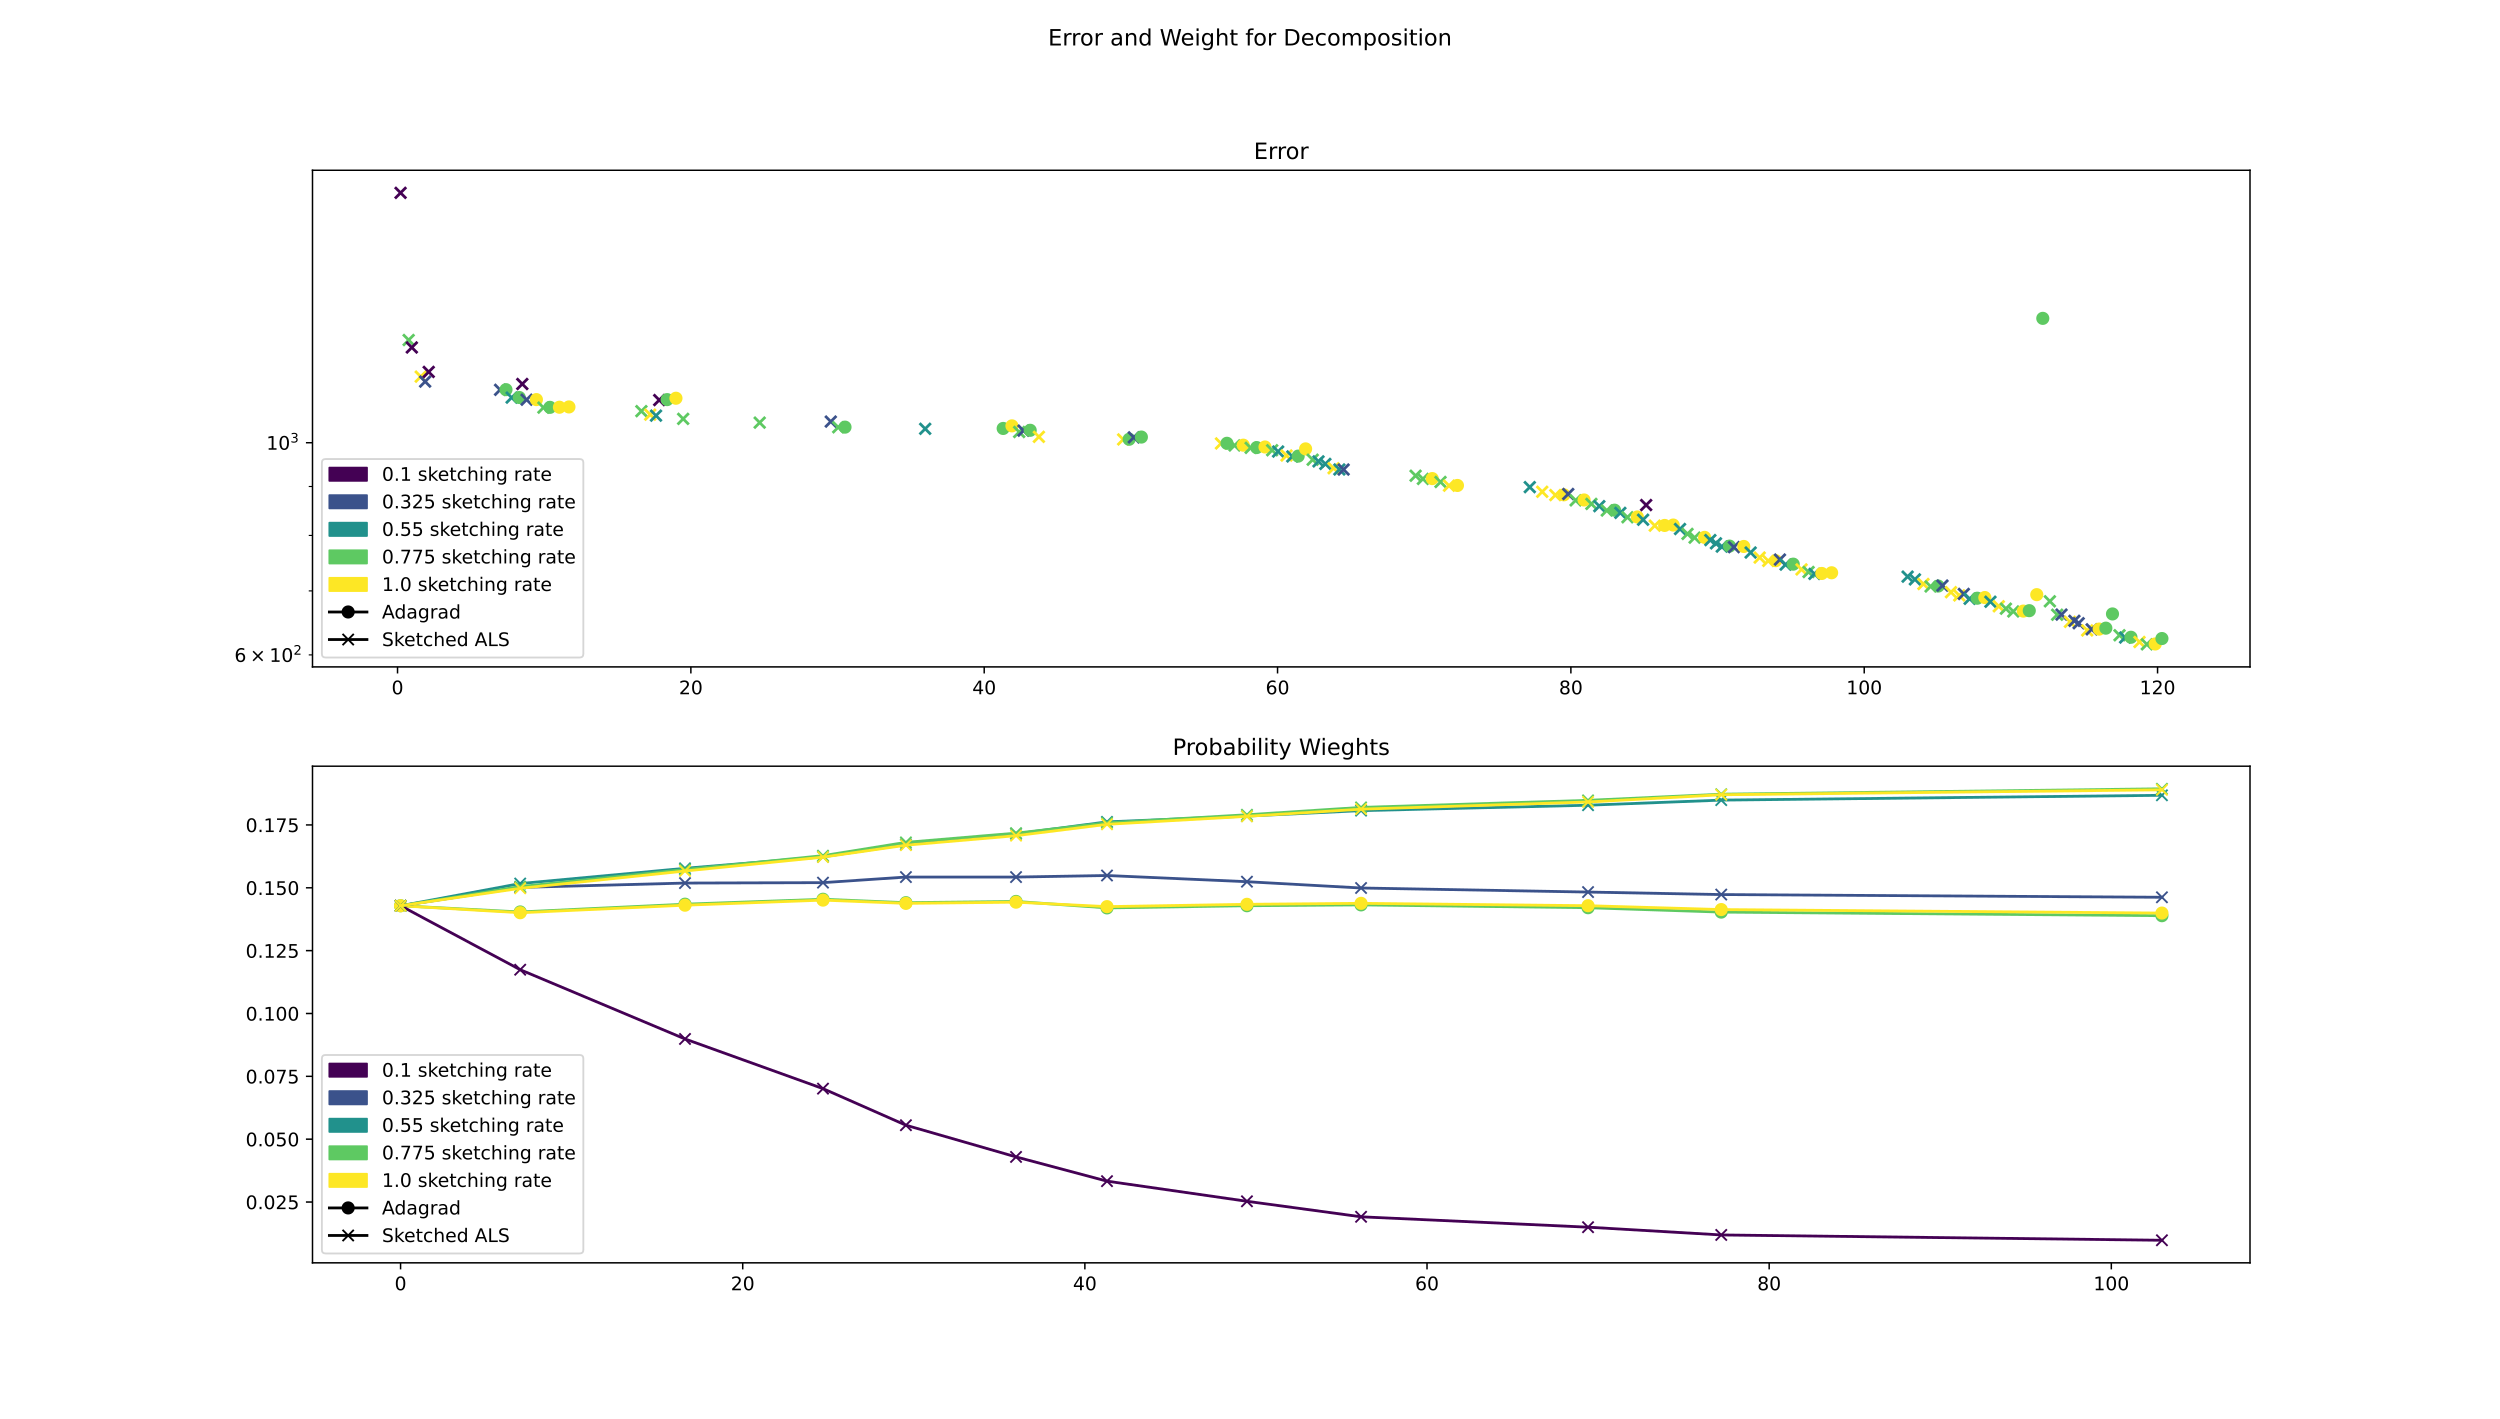 <?xml version="1.0" encoding="utf-8" standalone="no"?>
<!DOCTYPE svg PUBLIC "-//W3C//DTD SVG 1.1//EN"
  "http://www.w3.org/Graphics/SVG/1.1/DTD/svg11.dtd">
<!-- Created with matplotlib (https://matplotlib.org/) -->
<svg height="756pt" version="1.1" viewBox="0 0 1332 756" width="1332pt" xmlns="http://www.w3.org/2000/svg" xmlns:xlink="http://www.w3.org/1999/xlink">
 <defs>
  <style type="text/css">
*{stroke-linecap:butt;stroke-linejoin:round;}
  </style>
 </defs>
 <g id="figure_1">
  <g id="patch_1">
   <path d="M 0 756 
L 1332 756 
L 1332 0 
L 0 0 
z
" style="fill:#ffffff;"/>
  </g>
  <g id="axes_1">
   <g id="patch_2">
    <path d="M 166.5 355.32 
L 1198.8 355.32 
L 1198.8 90.72 
L 166.5 90.72 
z
" style="fill:#ffffff;"/>
   </g>
   <g id="PathCollection_1">
    <defs>
     <path d="M -3 3 
L 3 -3 
M -3 -3 
L 3 3 
" id="m082d906afc" style="stroke:#440154;stroke-width:1.5;"/>
    </defs>
    <g clip-path="url(#p5749d546c3)">
     <use style="fill:#440154;stroke:#440154;stroke-width:1.5;" x="213.423" xlink:href="#m082d906afc" y="102.747"/>
    </g>
   </g>
   <g id="PathCollection_2">
    <defs>
     <path d="M -3 3 
L 3 -3 
M -3 -3 
L 3 3 
" id="mdd1b6b2dcc" style="stroke:#5ec962;stroke-width:1.5;"/>
    </defs>
    <g clip-path="url(#p5749d546c3)">
     <use style="fill:#5ec962;stroke:#5ec962;stroke-width:1.5;" x="217.733" xlink:href="#mdd1b6b2dcc" y="181.162"/>
    </g>
   </g>
   <g id="PathCollection_3">
    <g clip-path="url(#p5749d546c3)">
     <use style="fill:#440154;stroke:#440154;stroke-width:1.5;" x="219.419" xlink:href="#m082d906afc" y="185.134"/>
    </g>
   </g>
   <g id="PathCollection_4">
    <defs>
     <path d="M -3 3 
L 3 -3 
M -3 -3 
L 3 3 
" id="m95b310b19e" style="stroke:#fde725;stroke-width:1.5;"/>
    </defs>
    <g clip-path="url(#p5749d546c3)">
     <use style="fill:#fde725;stroke:#fde725;stroke-width:1.5;" x="224.169" xlink:href="#m95b310b19e" y="200.674"/>
    </g>
   </g>
   <g id="PathCollection_5">
    <defs>
     <path d="M -3 3 
L 3 -3 
M -3 -3 
L 3 3 
" id="m5fb8756dce" style="stroke:#3b528b;stroke-width:1.5;"/>
    </defs>
    <g clip-path="url(#p5749d546c3)">
     <use style="fill:#3b528b;stroke:#3b528b;stroke-width:1.5;" x="226.517" xlink:href="#m5fb8756dce" y="203.309"/>
    </g>
   </g>
   <g id="PathCollection_6">
    <g clip-path="url(#p5749d546c3)">
     <use style="fill:#440154;stroke:#440154;stroke-width:1.5;" x="228.419" xlink:href="#m082d906afc" y="198.159"/>
    </g>
   </g>
   <g id="PathCollection_7">
    <g clip-path="url(#p5749d546c3)">
     <use style="fill:#3b528b;stroke:#3b528b;stroke-width:1.5;" x="266.449" xlink:href="#m5fb8756dce" y="207.689"/>
    </g>
   </g>
   <g id="PathCollection_8">
    <defs>
     <path d="M 0 3 
C 0.796 3 1.559 2.684 2.121 2.121 
C 2.684 1.559 3 0.796 3 0 
C 3 -0.796 2.684 -1.559 2.121 -2.121 
C 1.559 -2.684 0.796 -3 0 -3 
C -0.796 -3 -1.559 -2.684 -2.121 -2.121 
C -2.684 -1.559 -3 -0.796 -3 0 
C -3 0.796 -2.684 1.559 -2.121 2.121 
C -1.559 2.684 -0.796 3 0 3 
z
" id="md260edc4c5" style="stroke:#5ec962;"/>
    </defs>
    <g clip-path="url(#p5749d546c3)">
     <use style="fill:#5ec962;stroke:#5ec962;" x="269.588" xlink:href="#md260edc4c5" y="207.61"/>
    </g>
   </g>
   <g id="PathCollection_9">
    <defs>
     <path d="M -3 3 
L 3 -3 
M -3 -3 
L 3 3 
" id="m1e64ae75cf" style="stroke:#21918c;stroke-width:1.5;"/>
    </defs>
    <g clip-path="url(#p5749d546c3)">
     <use style="fill:#21918c;stroke:#21918c;stroke-width:1.5;" x="272.607" xlink:href="#m1e64ae75cf" y="211.84"/>
    </g>
   </g>
   <g id="PathCollection_10">
    <g clip-path="url(#p5749d546c3)">
     <use style="fill:#5ec962;stroke:#5ec962;" x="276.681" xlink:href="#md260edc4c5" y="211.795"/>
    </g>
   </g>
   <g id="PathCollection_11">
    <g clip-path="url(#p5749d546c3)">
     <use style="fill:#440154;stroke:#440154;stroke-width:1.5;" x="278.273" xlink:href="#m082d906afc" y="204.593"/>
    </g>
   </g>
   <g id="PathCollection_12">
    <g clip-path="url(#p5749d546c3)">
     <use style="fill:#3b528b;stroke:#3b528b;stroke-width:1.5;" x="280.574" xlink:href="#m5fb8756dce" y="212.957"/>
    </g>
   </g>
   <g id="PathCollection_13">
    <defs>
     <path d="M 0 3 
C 0.796 3 1.559 2.684 2.121 2.121 
C 2.684 1.559 3 0.796 3 0 
C 3 -0.796 2.684 -1.559 2.121 -2.121 
C 1.559 -2.684 0.796 -3 0 -3 
C -0.796 -3 -1.559 -2.684 -2.121 -2.121 
C -2.684 -1.559 -3 -0.796 -3 0 
C -3 0.796 -2.684 1.559 -2.121 2.121 
C -1.559 2.684 -0.796 3 0 3 
z
" id="m8e74d63fd9" style="stroke:#fde725;"/>
    </defs>
    <g clip-path="url(#p5749d546c3)">
     <use style="fill:#fde725;stroke:#fde725;" x="285.794" xlink:href="#m8e74d63fd9" y="212.908"/>
    </g>
   </g>
   <g id="PathCollection_14">
    <g clip-path="url(#p5749d546c3)">
     <use style="fill:#5ec962;stroke:#5ec962;stroke-width:1.5;" x="289.536" xlink:href="#mdd1b6b2dcc" y="217.164"/>
    </g>
   </g>
   <g id="PathCollection_15">
    <g clip-path="url(#p5749d546c3)">
     <use style="fill:#5ec962;stroke:#5ec962;" x="293.02" xlink:href="#md260edc4c5" y="217.035"/>
    </g>
   </g>
   <g id="PathCollection_16">
    <g clip-path="url(#p5749d546c3)">
     <use style="fill:#fde725;stroke:#fde725;" x="298.059" xlink:href="#m8e74d63fd9" y="216.969"/>
    </g>
   </g>
   <g id="PathCollection_17">
    <g clip-path="url(#p5749d546c3)">
     <use style="fill:#fde725;stroke:#fde725;" x="303.132" xlink:href="#m8e74d63fd9" y="216.816"/>
    </g>
   </g>
   <g id="PathCollection_18">
    <g clip-path="url(#p5749d546c3)">
     <use style="fill:#5ec962;stroke:#5ec962;stroke-width:1.5;" x="341.728" xlink:href="#mdd1b6b2dcc" y="219.063"/>
    </g>
   </g>
   <g id="PathCollection_19">
    <g clip-path="url(#p5749d546c3)">
     <use style="fill:#fde725;stroke:#fde725;stroke-width:1.5;" x="346.425" xlink:href="#m95b310b19e" y="220.921"/>
    </g>
   </g>
   <g id="PathCollection_20">
    <g clip-path="url(#p5749d546c3)">
     <use style="fill:#21918c;stroke:#21918c;stroke-width:1.5;" x="349.52" xlink:href="#m1e64ae75cf" y="221.454"/>
    </g>
   </g>
   <g id="PathCollection_21">
    <g clip-path="url(#p5749d546c3)">
     <use style="fill:#440154;stroke:#440154;stroke-width:1.5;" x="351.236" xlink:href="#m082d906afc" y="213.15"/>
    </g>
   </g>
   <g id="PathCollection_22">
    <g clip-path="url(#p5749d546c3)">
     <use style="fill:#5ec962;stroke:#5ec962;" x="355.442" xlink:href="#md260edc4c5" y="212.915"/>
    </g>
   </g>
   <g id="PathCollection_23">
    <g clip-path="url(#p5749d546c3)">
     <use style="fill:#fde725;stroke:#fde725;" x="360.148" xlink:href="#m8e74d63fd9" y="212.183"/>
    </g>
   </g>
   <g id="PathCollection_24">
    <g clip-path="url(#p5749d546c3)">
     <use style="fill:#5ec962;stroke:#5ec962;stroke-width:1.5;" x="363.994" xlink:href="#mdd1b6b2dcc" y="223.166"/>
    </g>
   </g>
   <g id="PathCollection_25">
    <g clip-path="url(#p5749d546c3)">
     <use style="fill:#5ec962;stroke:#5ec962;stroke-width:1.5;" x="404.765" xlink:href="#mdd1b6b2dcc" y="225.178"/>
    </g>
   </g>
   <g id="PathCollection_26">
    <g clip-path="url(#p5749d546c3)">
     <use style="fill:#3b528b;stroke:#3b528b;stroke-width:1.5;" x="442.642" xlink:href="#m5fb8756dce" y="224.621"/>
    </g>
   </g>
   <g id="PathCollection_27">
    <g clip-path="url(#p5749d546c3)">
     <use style="fill:#5ec962;stroke:#5ec962;stroke-width:1.5;" x="446.602" xlink:href="#mdd1b6b2dcc" y="227.655"/>
    </g>
   </g>
   <g id="PathCollection_28">
    <g clip-path="url(#p5749d546c3)">
     <use style="fill:#5ec962;stroke:#5ec962;" x="450.219" xlink:href="#md260edc4c5" y="227.578"/>
    </g>
   </g>
   <g id="PathCollection_29">
    <g clip-path="url(#p5749d546c3)">
     <use style="fill:#21918c;stroke:#21918c;stroke-width:1.5;" x="492.94" xlink:href="#m1e64ae75cf" y="228.464"/>
    </g>
   </g>
   <g id="PathCollection_30">
    <g clip-path="url(#p5749d546c3)">
     <use style="fill:#5ec962;stroke:#5ec962;" x="534.49" xlink:href="#md260edc4c5" y="228.278"/>
    </g>
   </g>
   <g id="PathCollection_31">
    <g clip-path="url(#p5749d546c3)">
     <use style="fill:#fde725;stroke:#fde725;" x="539.16" xlink:href="#m8e74d63fd9" y="226.902"/>
    </g>
   </g>
   <g id="PathCollection_32">
    <g clip-path="url(#p5749d546c3)">
     <use style="fill:#5ec962;stroke:#5ec962;stroke-width:1.5;" x="543.016" xlink:href="#mdd1b6b2dcc" y="230.16"/>
    </g>
   </g>
   <g id="PathCollection_33">
    <g clip-path="url(#p5749d546c3)">
     <use style="fill:#3b528b;stroke:#3b528b;stroke-width:1.5;" x="545.297" xlink:href="#m5fb8756dce" y="229.448"/>
    </g>
   </g>
   <g id="PathCollection_34">
    <g clip-path="url(#p5749d546c3)">
     <use style="fill:#5ec962;stroke:#5ec962;" x="548.888" xlink:href="#md260edc4c5" y="229.261"/>
    </g>
   </g>
   <g id="PathCollection_35">
    <g clip-path="url(#p5749d546c3)">
     <use style="fill:#fde725;stroke:#fde725;stroke-width:1.5;" x="553.522" xlink:href="#m95b310b19e" y="232.742"/>
    </g>
   </g>
   <g id="PathCollection_36">
    <g clip-path="url(#p5749d546c3)">
     <use style="fill:#fde725;stroke:#fde725;stroke-width:1.5;" x="598.423" xlink:href="#m95b310b19e" y="234.134"/>
    </g>
   </g>
   <g id="PathCollection_37">
    <g clip-path="url(#p5749d546c3)">
     <use style="fill:#5ec962;stroke:#5ec962;" x="601.591" xlink:href="#md260edc4c5" y="234.044"/>
    </g>
   </g>
   <g id="PathCollection_38">
    <g clip-path="url(#p5749d546c3)">
     <use style="fill:#3b528b;stroke:#3b528b;stroke-width:1.5;" x="604.077" xlink:href="#m5fb8756dce" y="233.024"/>
    </g>
   </g>
   <g id="PathCollection_39">
    <g clip-path="url(#p5749d546c3)">
     <use style="fill:#5ec962;stroke:#5ec962;" x="608.126" xlink:href="#md260edc4c5" y="232.864"/>
    </g>
   </g>
   <g id="PathCollection_40">
    <g clip-path="url(#p5749d546c3)">
     <use style="fill:#fde725;stroke:#fde725;stroke-width:1.5;" x="650.548" xlink:href="#m95b310b19e" y="236.272"/>
    </g>
   </g>
   <g id="PathCollection_41">
    <g clip-path="url(#p5749d546c3)">
     <use style="fill:#5ec962;stroke:#5ec962;" x="653.725" xlink:href="#md260edc4c5" y="236.193"/>
    </g>
   </g>
   <g id="PathCollection_42">
    <g clip-path="url(#p5749d546c3)">
     <use style="fill:#5ec962;stroke:#5ec962;stroke-width:1.5;" x="657.757" xlink:href="#mdd1b6b2dcc" y="237.34"/>
    </g>
   </g>
   <g id="PathCollection_43">
    <g clip-path="url(#p5749d546c3)">
     <use style="fill:#fde725;stroke:#fde725;" x="662.42" xlink:href="#m8e74d63fd9" y="237.19"/>
    </g>
   </g>
   <g id="PathCollection_44">
    <g clip-path="url(#p5749d546c3)">
     <use style="fill:#5ec962;stroke:#5ec962;stroke-width:1.5;" x="666.357" xlink:href="#mdd1b6b2dcc" y="238.605"/>
    </g>
   </g>
   <g id="PathCollection_45">
    <g clip-path="url(#p5749d546c3)">
     <use style="fill:#5ec962;stroke:#5ec962;" x="669.553" xlink:href="#md260edc4c5" y="238.469"/>
    </g>
   </g>
   <g id="PathCollection_46">
    <g clip-path="url(#p5749d546c3)">
     <use style="fill:#fde725;stroke:#fde725;" x="673.988" xlink:href="#m8e74d63fd9" y="238.151"/>
    </g>
   </g>
   <g id="PathCollection_47">
    <g clip-path="url(#p5749d546c3)">
     <use style="fill:#5ec962;stroke:#5ec962;stroke-width:1.5;" x="677.805" xlink:href="#mdd1b6b2dcc" y="239.89"/>
    </g>
   </g>
   <g id="PathCollection_48">
    <g clip-path="url(#p5749d546c3)">
     <use style="fill:#21918c;stroke:#21918c;stroke-width:1.5;" x="680.979" xlink:href="#m1e64ae75cf" y="240.576"/>
    </g>
   </g>
   <g id="PathCollection_49">
    <g clip-path="url(#p5749d546c3)">
     <use style="fill:#fde725;stroke:#fde725;stroke-width:1.5;" x="685.459" xlink:href="#m95b310b19e" y="242.697"/>
    </g>
   </g>
   <g id="PathCollection_50">
    <g clip-path="url(#p5749d546c3)">
     <use style="fill:#21918c;stroke:#21918c;stroke-width:1.5;" x="688.541" xlink:href="#m1e64ae75cf" y="243.191"/>
    </g>
   </g>
   <g id="PathCollection_51">
    <g clip-path="url(#p5749d546c3)">
     <use style="fill:#5ec962;stroke:#5ec962;" x="691.661" xlink:href="#md260edc4c5" y="243.023"/>
    </g>
   </g>
   <g id="PathCollection_52">
    <g clip-path="url(#p5749d546c3)">
     <use style="fill:#fde725;stroke:#fde725;" x="695.625" xlink:href="#m8e74d63fd9" y="239.169"/>
    </g>
   </g>
   <g id="PathCollection_53">
    <g clip-path="url(#p5749d546c3)">
     <use style="fill:#5ec962;stroke:#5ec962;stroke-width:1.5;" x="699.398" xlink:href="#mdd1b6b2dcc" y="244.933"/>
    </g>
   </g>
   <g id="PathCollection_54">
    <g clip-path="url(#p5749d546c3)">
     <use style="fill:#21918c;stroke:#21918c;stroke-width:1.5;" x="702.486" xlink:href="#m1e64ae75cf" y="245.83"/>
    </g>
   </g>
   <g id="PathCollection_55">
    <g clip-path="url(#p5749d546c3)">
     <use style="fill:#21918c;stroke:#21918c;stroke-width:1.5;" x="706.142" xlink:href="#m1e64ae75cf" y="247.173"/>
    </g>
   </g>
   <g id="PathCollection_56">
    <g clip-path="url(#p5749d546c3)">
     <use style="fill:#fde725;stroke:#fde725;stroke-width:1.5;" x="710.54" xlink:href="#m95b310b19e" y="249.488"/>
    </g>
   </g>
   <g id="PathCollection_57">
    <g clip-path="url(#p5749d546c3)">
     <use style="fill:#21918c;stroke:#21918c;stroke-width:1.5;" x="713.622" xlink:href="#m1e64ae75cf" y="250.136"/>
    </g>
   </g>
   <g id="PathCollection_58">
    <g clip-path="url(#p5749d546c3)">
     <use style="fill:#3b528b;stroke:#3b528b;stroke-width:1.5;" x="715.87" xlink:href="#m5fb8756dce" y="250.168"/>
    </g>
   </g>
   <g id="PathCollection_59">
    <g clip-path="url(#p5749d546c3)">
     <use style="fill:#5ec962;stroke:#5ec962;stroke-width:1.5;" x="754.232" xlink:href="#mdd1b6b2dcc" y="253.463"/>
    </g>
   </g>
   <g id="PathCollection_60">
    <g clip-path="url(#p5749d546c3)">
     <use style="fill:#5ec962;stroke:#5ec962;stroke-width:1.5;" x="758.129" xlink:href="#mdd1b6b2dcc" y="255.162"/>
    </g>
   </g>
   <g id="PathCollection_61">
    <g clip-path="url(#p5749d546c3)">
     <use style="fill:#fde725;stroke:#fde725;" x="763.105" xlink:href="#m8e74d63fd9" y="254.994"/>
    </g>
   </g>
   <g id="PathCollection_62">
    <g clip-path="url(#p5749d546c3)">
     <use style="fill:#5ec962;stroke:#5ec962;stroke-width:1.5;" x="767.502" xlink:href="#mdd1b6b2dcc" y="256.795"/>
    </g>
   </g>
   <g id="PathCollection_63">
    <g clip-path="url(#p5749d546c3)">
     <use style="fill:#fde725;stroke:#fde725;stroke-width:1.5;" x="772.036" xlink:href="#m95b310b19e" y="258.762"/>
    </g>
   </g>
   <g id="PathCollection_64">
    <g clip-path="url(#p5749d546c3)">
     <use style="fill:#fde725;stroke:#fde725;" x="776.53" xlink:href="#m8e74d63fd9" y="258.654"/>
    </g>
   </g>
   <g id="PathCollection_65">
    <g clip-path="url(#p5749d546c3)">
     <use style="fill:#21918c;stroke:#21918c;stroke-width:1.5;" x="815.071" xlink:href="#m1e64ae75cf" y="259.542"/>
    </g>
   </g>
   <g id="PathCollection_66">
    <g clip-path="url(#p5749d546c3)">
     <use style="fill:#fde725;stroke:#fde725;stroke-width:1.5;" x="821.691" xlink:href="#m95b310b19e" y="262.019"/>
    </g>
   </g>
   <g id="PathCollection_67">
    <g clip-path="url(#p5749d546c3)">
     <use style="fill:#fde725;stroke:#fde725;stroke-width:1.5;" x="828.68" xlink:href="#m95b310b19e" y="263.779"/>
    </g>
   </g>
   <g id="PathCollection_68">
    <g clip-path="url(#p5749d546c3)">
     <use style="fill:#fde725;stroke:#fde725;" x="833.258" xlink:href="#m8e74d63fd9" y="263.641"/>
    </g>
   </g>
   <g id="PathCollection_69">
    <g clip-path="url(#p5749d546c3)">
     <use style="fill:#3b528b;stroke:#3b528b;stroke-width:1.5;" x="835.547" xlink:href="#m5fb8756dce" y="263.2"/>
    </g>
   </g>
   <g id="PathCollection_70">
    <g clip-path="url(#p5749d546c3)">
     <use style="fill:#5ec962;stroke:#5ec962;stroke-width:1.5;" x="839.497" xlink:href="#mdd1b6b2dcc" y="266.59"/>
    </g>
   </g>
   <g id="PathCollection_71">
    <g clip-path="url(#p5749d546c3)">
     <use style="fill:#fde725;stroke:#fde725;" x="844.008" xlink:href="#m8e74d63fd9" y="266.389"/>
    </g>
   </g>
   <g id="PathCollection_72">
    <g clip-path="url(#p5749d546c3)">
     <use style="fill:#5ec962;stroke:#5ec962;stroke-width:1.5;" x="847.899" xlink:href="#mdd1b6b2dcc" y="268.47"/>
    </g>
   </g>
   <g id="PathCollection_73">
    <g clip-path="url(#p5749d546c3)">
     <use style="fill:#21918c;stroke:#21918c;stroke-width:1.5;" x="852.104" xlink:href="#m1e64ae75cf" y="269.679"/>
    </g>
   </g>
   <g id="PathCollection_74">
    <g clip-path="url(#p5749d546c3)">
     <use style="fill:#5ec962;stroke:#5ec962;stroke-width:1.5;" x="856.103" xlink:href="#mdd1b6b2dcc" y="271.993"/>
    </g>
   </g>
   <g id="PathCollection_75">
    <g clip-path="url(#p5749d546c3)">
     <use style="fill:#5ec962;stroke:#5ec962;" x="860.244" xlink:href="#md260edc4c5" y="271.823"/>
    </g>
   </g>
   <g id="PathCollection_76">
    <g clip-path="url(#p5749d546c3)">
     <use style="fill:#21918c;stroke:#21918c;stroke-width:1.5;" x="863.313" xlink:href="#m1e64ae75cf" y="273.256"/>
    </g>
   </g>
   <g id="PathCollection_77">
    <g clip-path="url(#p5749d546c3)">
     <use style="fill:#5ec962;stroke:#5ec962;stroke-width:1.5;" x="867.114" xlink:href="#mdd1b6b2dcc" y="275.601"/>
    </g>
   </g>
   <g id="PathCollection_78">
    <g clip-path="url(#p5749d546c3)">
     <use style="fill:#fde725;stroke:#fde725;" x="872.386" xlink:href="#m8e74d63fd9" y="275.433"/>
    </g>
   </g>
   <g id="PathCollection_79">
    <g clip-path="url(#p5749d546c3)">
     <use style="fill:#21918c;stroke:#21918c;stroke-width:1.5;" x="875.44" xlink:href="#m1e64ae75cf" y="276.907"/>
    </g>
   </g>
   <g id="PathCollection_80">
    <g clip-path="url(#p5749d546c3)">
     <use style="fill:#440154;stroke:#440154;stroke-width:1.5;" x="877.069" xlink:href="#m082d906afc" y="269.09"/>
    </g>
   </g>
   <g id="PathCollection_81">
    <g clip-path="url(#p5749d546c3)">
     <use style="fill:#fde725;stroke:#fde725;stroke-width:1.5;" x="881.66" xlink:href="#m95b310b19e" y="280.066"/>
    </g>
   </g>
   <g id="PathCollection_82">
    <g clip-path="url(#p5749d546c3)">
     <use style="fill:#fde725;stroke:#fde725;" x="886.922" xlink:href="#m8e74d63fd9" y="279.954"/>
    </g>
   </g>
   <g id="PathCollection_83">
    <g clip-path="url(#p5749d546c3)">
     <use style="fill:#fde725;stroke:#fde725;" x="891.501" xlink:href="#m8e74d63fd9" y="279.746"/>
    </g>
   </g>
   <g id="PathCollection_84">
    <g clip-path="url(#p5749d546c3)">
     <use style="fill:#21918c;stroke:#21918c;stroke-width:1.5;" x="895.121" xlink:href="#m1e64ae75cf" y="281.854"/>
    </g>
   </g>
   <g id="PathCollection_85">
    <g clip-path="url(#p5749d546c3)">
     <use style="fill:#5ec962;stroke:#5ec962;stroke-width:1.5;" x="899.1" xlink:href="#mdd1b6b2dcc" y="284.46"/>
    </g>
   </g>
   <g id="PathCollection_86">
    <g clip-path="url(#p5749d546c3)">
     <use style="fill:#5ec962;stroke:#5ec962;stroke-width:1.5;" x="902.895" xlink:href="#mdd1b6b2dcc" y="286.459"/>
    </g>
   </g>
   <g id="PathCollection_87">
    <g clip-path="url(#p5749d546c3)">
     <use style="fill:#fde725;stroke:#fde725;" x="908.211" xlink:href="#m8e74d63fd9" y="286.308"/>
    </g>
   </g>
   <g id="PathCollection_88">
    <g clip-path="url(#p5749d546c3)">
     <use style="fill:#21918c;stroke:#21918c;stroke-width:1.5;" x="911.268" xlink:href="#m1e64ae75cf" y="287.756"/>
    </g>
   </g>
   <g id="PathCollection_89">
    <g clip-path="url(#p5749d546c3)">
     <use style="fill:#21918c;stroke:#21918c;stroke-width:1.5;" x="914.265" xlink:href="#m1e64ae75cf" y="289.49"/>
    </g>
   </g>
   <g id="PathCollection_90">
    <g clip-path="url(#p5749d546c3)">
     <use style="fill:#21918c;stroke:#21918c;stroke-width:1.5;" x="917.363" xlink:href="#m1e64ae75cf" y="291.221"/>
    </g>
   </g>
   <g id="PathCollection_91">
    <g clip-path="url(#p5749d546c3)">
     <use style="fill:#5ec962;stroke:#5ec962;" x="921.486" xlink:href="#md260edc4c5" y="290.965"/>
    </g>
   </g>
   <g id="PathCollection_92">
    <g clip-path="url(#p5749d546c3)">
     <use style="fill:#3b528b;stroke:#3b528b;stroke-width:1.5;" x="923.83" xlink:href="#m5fb8756dce" y="291.513"/>
    </g>
   </g>
   <g id="PathCollection_93">
    <g clip-path="url(#p5749d546c3)">
     <use style="fill:#fde725;stroke:#fde725;" x="929.099" xlink:href="#m8e74d63fd9" y="291.155"/>
    </g>
   </g>
   <g id="PathCollection_94">
    <g clip-path="url(#p5749d546c3)">
     <use style="fill:#21918c;stroke:#21918c;stroke-width:1.5;" x="932.736" xlink:href="#m1e64ae75cf" y="294.387"/>
    </g>
   </g>
   <g id="PathCollection_95">
    <g clip-path="url(#p5749d546c3)">
     <use style="fill:#fde725;stroke:#fde725;stroke-width:1.5;" x="937.554" xlink:href="#m95b310b19e" y="297.062"/>
    </g>
   </g>
   <g id="PathCollection_96">
    <g clip-path="url(#p5749d546c3)">
     <use style="fill:#fde725;stroke:#fde725;stroke-width:1.5;" x="942.107" xlink:href="#m95b310b19e" y="298.844"/>
    </g>
   </g>
   <g id="PathCollection_97">
    <g clip-path="url(#p5749d546c3)">
     <use style="fill:#fde725;stroke:#fde725;" x="946.107" xlink:href="#m8e74d63fd9" y="298.723"/>
    </g>
   </g>
   <g id="PathCollection_98">
    <g clip-path="url(#p5749d546c3)">
     <use style="fill:#3b528b;stroke:#3b528b;stroke-width:1.5;" x="948.347" xlink:href="#m5fb8756dce" y="298.136"/>
    </g>
   </g>
   <g id="PathCollection_99">
    <g clip-path="url(#p5749d546c3)">
     <use style="fill:#21918c;stroke:#21918c;stroke-width:1.5;" x="951.369" xlink:href="#m1e64ae75cf" y="300.821"/>
    </g>
   </g>
   <g id="PathCollection_100">
    <g clip-path="url(#p5749d546c3)">
     <use style="fill:#5ec962;stroke:#5ec962;" x="955.434" xlink:href="#md260edc4c5" y="300.579"/>
    </g>
   </g>
   <g id="PathCollection_101">
    <g clip-path="url(#p5749d546c3)">
     <use style="fill:#fde725;stroke:#fde725;stroke-width:1.5;" x="959.849" xlink:href="#m95b310b19e" y="303.396"/>
    </g>
   </g>
   <g id="PathCollection_102">
    <g clip-path="url(#p5749d546c3)">
     <use style="fill:#5ec962;stroke:#5ec962;stroke-width:1.5;" x="963.595" xlink:href="#mdd1b6b2dcc" y="304.767"/>
    </g>
   </g>
   <g id="PathCollection_103">
    <g clip-path="url(#p5749d546c3)">
     <use style="fill:#21918c;stroke:#21918c;stroke-width:1.5;" x="966.729" xlink:href="#m1e64ae75cf" y="305.758"/>
    </g>
   </g>
   <g id="PathCollection_104">
    <g clip-path="url(#p5749d546c3)">
     <use style="fill:#fde725;stroke:#fde725;" x="970.65" xlink:href="#m8e74d63fd9" y="305.541"/>
    </g>
   </g>
   <g id="PathCollection_105">
    <g clip-path="url(#p5749d546c3)">
     <use style="fill:#fde725;stroke:#fde725;" x="975.889" xlink:href="#m8e74d63fd9" y="305.173"/>
    </g>
   </g>
   <g id="PathCollection_106">
    <g clip-path="url(#p5749d546c3)">
     <use style="fill:#21918c;stroke:#21918c;stroke-width:1.5;" x="1016.375" xlink:href="#m1e64ae75cf" y="307.224"/>
    </g>
   </g>
   <g id="PathCollection_107">
    <g clip-path="url(#p5749d546c3)">
     <use style="fill:#21918c;stroke:#21918c;stroke-width:1.5;" x="1020.268" xlink:href="#m1e64ae75cf" y="308.701"/>
    </g>
   </g>
   <g id="PathCollection_108">
    <g clip-path="url(#p5749d546c3)">
     <use style="fill:#fde725;stroke:#fde725;stroke-width:1.5;" x="1024.801" xlink:href="#m95b310b19e" y="311.152"/>
    </g>
   </g>
   <g id="PathCollection_109">
    <g clip-path="url(#p5749d546c3)">
     <use style="fill:#5ec962;stroke:#5ec962;stroke-width:1.5;" x="1028.612" xlink:href="#mdd1b6b2dcc" y="312.468"/>
    </g>
   </g>
   <g id="PathCollection_110">
    <g clip-path="url(#p5749d546c3)">
     <use style="fill:#5ec962;stroke:#5ec962;" x="1032.677" xlink:href="#md260edc4c5" y="312.248"/>
    </g>
   </g>
   <g id="PathCollection_111">
    <g clip-path="url(#p5749d546c3)">
     <use style="fill:#3b528b;stroke:#3b528b;stroke-width:1.5;" x="1034.937" xlink:href="#m5fb8756dce" y="311.991"/>
    </g>
   </g>
   <g id="PathCollection_112">
    <g clip-path="url(#p5749d546c3)">
     <use style="fill:#fde725;stroke:#fde725;stroke-width:1.5;" x="1039.478" xlink:href="#m95b310b19e" y="315.519"/>
    </g>
   </g>
   <g id="PathCollection_113">
    <g clip-path="url(#p5749d546c3)">
     <use style="fill:#fde725;stroke:#fde725;stroke-width:1.5;" x="1043.889" xlink:href="#m95b310b19e" y="317.233"/>
    </g>
   </g>
   <g id="PathCollection_114">
    <g clip-path="url(#p5749d546c3)">
     <use style="fill:#3b528b;stroke:#3b528b;stroke-width:1.5;" x="1046.317" xlink:href="#m5fb8756dce" y="316.446"/>
    </g>
   </g>
   <g id="PathCollection_115">
    <g clip-path="url(#p5749d546c3)">
     <use style="fill:#21918c;stroke:#21918c;stroke-width:1.5;" x="1049.433" xlink:href="#m1e64ae75cf" y="319.038"/>
    </g>
   </g>
   <g id="PathCollection_116">
    <g clip-path="url(#p5749d546c3)">
     <use style="fill:#5ec962;stroke:#5ec962;" x="1053.485" xlink:href="#md260edc4c5" y="318.728"/>
    </g>
   </g>
   <g id="PathCollection_117">
    <g clip-path="url(#p5749d546c3)">
     <use style="fill:#fde725;stroke:#fde725;" x="1057.515" xlink:href="#m8e74d63fd9" y="318.36"/>
    </g>
   </g>
   <g id="PathCollection_118">
    <g clip-path="url(#p5749d546c3)">
     <use style="fill:#21918c;stroke:#21918c;stroke-width:1.5;" x="1060.497" xlink:href="#m1e64ae75cf" y="320.606"/>
    </g>
   </g>
   <g id="PathCollection_119">
    <g clip-path="url(#p5749d546c3)">
     <use style="fill:#fde725;stroke:#fde725;stroke-width:1.5;" x="1064.946" xlink:href="#m95b310b19e" y="323.022"/>
    </g>
   </g>
   <g id="PathCollection_120">
    <g clip-path="url(#p5749d546c3)">
     <use style="fill:#5ec962;stroke:#5ec962;stroke-width:1.5;" x="1068.739" xlink:href="#mdd1b6b2dcc" y="324.303"/>
    </g>
   </g>
   <g id="PathCollection_121">
    <g clip-path="url(#p5749d546c3)">
     <use style="fill:#5ec962;stroke:#5ec962;stroke-width:1.5;" x="1072.691" xlink:href="#mdd1b6b2dcc" y="325.782"/>
    </g>
   </g>
   <g id="PathCollection_122">
    <g clip-path="url(#p5749d546c3)">
     <use style="fill:#fde725;stroke:#fde725;" x="1078.017" xlink:href="#m8e74d63fd9" y="325.587"/>
    </g>
   </g>
   <g id="PathCollection_123">
    <g clip-path="url(#p5749d546c3)">
     <use style="fill:#5ec962;stroke:#5ec962;" x="1081.198" xlink:href="#md260edc4c5" y="325.361"/>
    </g>
   </g>
   <g id="PathCollection_124">
    <g clip-path="url(#p5749d546c3)">
     <use style="fill:#fde725;stroke:#fde725;" x="1085.185" xlink:href="#m8e74d63fd9" y="316.829"/>
    </g>
   </g>
   <g id="PathCollection_125">
    <g clip-path="url(#p5749d546c3)">
     <use style="fill:#5ec962;stroke:#5ec962;" x="1088.4" xlink:href="#md260edc4c5" y="169.623"/>
    </g>
   </g>
   <g id="PathCollection_126">
    <g clip-path="url(#p5749d546c3)">
     <use style="fill:#5ec962;stroke:#5ec962;stroke-width:1.5;" x="1092.176" xlink:href="#mdd1b6b2dcc" y="320.374"/>
    </g>
   </g>
   <g id="PathCollection_127">
    <g clip-path="url(#p5749d546c3)">
     <use style="fill:#5ec962;stroke:#5ec962;stroke-width:1.5;" x="1096.059" xlink:href="#mdd1b6b2dcc" y="327.527"/>
    </g>
   </g>
   <g id="PathCollection_128">
    <g clip-path="url(#p5749d546c3)">
     <use style="fill:#3b528b;stroke:#3b528b;stroke-width:1.5;" x="1098.364" xlink:href="#m5fb8756dce" y="327.446"/>
    </g>
   </g>
   <g id="PathCollection_129">
    <g clip-path="url(#p5749d546c3)">
     <use style="fill:#fde725;stroke:#fde725;stroke-width:1.5;" x="1102.872" xlink:href="#m95b310b19e" y="331.32"/>
    </g>
   </g>
   <g id="PathCollection_130">
    <g clip-path="url(#p5749d546c3)">
     <use style="fill:#3b528b;stroke:#3b528b;stroke-width:1.5;" x="1105.228" xlink:href="#m5fb8756dce" y="330.777"/>
    </g>
   </g>
   <g id="PathCollection_131">
    <g clip-path="url(#p5749d546c3)">
     <use style="fill:#3b528b;stroke:#3b528b;stroke-width:1.5;" x="1107.512" xlink:href="#m5fb8756dce" y="332.043"/>
    </g>
   </g>
   <g id="PathCollection_132">
    <g clip-path="url(#p5749d546c3)">
     <use style="fill:#fde725;stroke:#fde725;stroke-width:1.5;" x="1112.063" xlink:href="#m95b310b19e" y="335.887"/>
    </g>
   </g>
   <g id="PathCollection_133">
    <g clip-path="url(#p5749d546c3)">
     <use style="fill:#3b528b;stroke:#3b528b;stroke-width:1.5;" x="1114.441" xlink:href="#m5fb8756dce" y="335.306"/>
    </g>
   </g>
   <g id="PathCollection_134">
    <g clip-path="url(#p5749d546c3)">
     <use style="fill:#fde725;stroke:#fde725;" x="1118.422" xlink:href="#m8e74d63fd9" y="335.18"/>
    </g>
   </g>
   <g id="PathCollection_135">
    <g clip-path="url(#p5749d546c3)">
     <use style="fill:#5ec962;stroke:#5ec962;" x="1121.998" xlink:href="#md260edc4c5" y="334.684"/>
    </g>
   </g>
   <g id="PathCollection_136">
    <g clip-path="url(#p5749d546c3)">
     <use style="fill:#5ec962;stroke:#5ec962;" x="1125.535" xlink:href="#md260edc4c5" y="327.11"/>
    </g>
   </g>
   <g id="PathCollection_137">
    <g clip-path="url(#p5749d546c3)">
     <use style="fill:#5ec962;stroke:#5ec962;stroke-width:1.5;" x="1129.275" xlink:href="#mdd1b6b2dcc" y="338.46"/>
    </g>
   </g>
   <g id="PathCollection_138">
    <g clip-path="url(#p5749d546c3)">
     <use style="fill:#21918c;stroke:#21918c;stroke-width:1.5;" x="1132.266" xlink:href="#m1e64ae75cf" y="339.674"/>
    </g>
   </g>
   <g id="PathCollection_139">
    <g clip-path="url(#p5749d546c3)">
     <use style="fill:#5ec962;stroke:#5ec962;" x="1135.367" xlink:href="#md260edc4c5" y="339.531"/>
    </g>
   </g>
   <g id="PathCollection_140">
    <g clip-path="url(#p5749d546c3)">
     <use style="fill:#fde725;stroke:#fde725;stroke-width:1.5;" x="1139.918" xlink:href="#m95b310b19e" y="342.053"/>
    </g>
   </g>
   <g id="PathCollection_141">
    <g clip-path="url(#p5749d546c3)">
     <use style="fill:#5ec962;stroke:#5ec962;stroke-width:1.5;" x="1143.838" xlink:href="#mdd1b6b2dcc" y="343.293"/>
    </g>
   </g>
   <g id="PathCollection_142">
    <g clip-path="url(#p5749d546c3)">
     <use style="fill:#fde725;stroke:#fde725;" x="1148.308" xlink:href="#m8e74d63fd9" y="343.11"/>
    </g>
   </g>
   <g id="PathCollection_143">
    <g clip-path="url(#p5749d546c3)">
     <use style="fill:#5ec962;stroke:#5ec962;" x="1151.877" xlink:href="#md260edc4c5" y="340.209"/>
    </g>
   </g>
   <g id="matplotlib.axis_1">
    <g id="xtick_1">
     <g id="line2d_1">
      <defs>
       <path d="M 0 0 
L 0 3.5 
" id="md44c8ce601" style="stroke:#000000;stroke-width:0.8;"/>
      </defs>
      <g>
       <use style="stroke:#000000;stroke-width:0.8;" x="211.805" xlink:href="#md44c8ce601" y="355.32"/>
      </g>
     </g>
     <g id="text_1">
      <!-- 0 -->
      <defs>
       <path d="M 31.781 66.406 
Q 24.172 66.406 20.328 58.906 
Q 16.5 51.422 16.5 36.375 
Q 16.5 21.391 20.328 13.891 
Q 24.172 6.391 31.781 6.391 
Q 39.453 6.391 43.281 13.891 
Q 47.125 21.391 47.125 36.375 
Q 47.125 51.422 43.281 58.906 
Q 39.453 66.406 31.781 66.406 
z
M 31.781 74.219 
Q 44.047 74.219 50.516 64.516 
Q 56.984 54.828 56.984 36.375 
Q 56.984 17.969 50.516 8.266 
Q 44.047 -1.422 31.781 -1.422 
Q 19.531 -1.422 13.062 8.266 
Q 6.594 17.969 6.594 36.375 
Q 6.594 54.828 13.062 64.516 
Q 19.531 74.219 31.781 74.219 
z
" id="DejaVuSans-48"/>
      </defs>
      <g transform="translate(208.624 369.918)scale(0.1 -0.1)">
       <use xlink:href="#DejaVuSans-48"/>
      </g>
     </g>
    </g>
    <g id="xtick_2">
     <g id="line2d_2">
      <g>
       <use style="stroke:#000000;stroke-width:0.8;" x="368.095" xlink:href="#md44c8ce601" y="355.32"/>
      </g>
     </g>
     <g id="text_2">
      <!-- 20 -->
      <defs>
       <path d="M 19.188 8.297 
L 53.609 8.297 
L 53.609 0 
L 7.328 0 
L 7.328 8.297 
Q 12.938 14.109 22.625 23.891 
Q 32.328 33.688 34.812 36.531 
Q 39.547 41.844 41.422 45.531 
Q 43.312 49.219 43.312 52.781 
Q 43.312 58.594 39.234 62.25 
Q 35.156 65.922 28.609 65.922 
Q 23.969 65.922 18.812 64.312 
Q 13.672 62.703 7.812 59.422 
L 7.812 69.391 
Q 13.766 71.781 18.938 73 
Q 24.125 74.219 28.422 74.219 
Q 39.75 74.219 46.484 68.547 
Q 53.219 62.891 53.219 53.422 
Q 53.219 48.922 51.531 44.891 
Q 49.859 40.875 45.406 35.406 
Q 44.188 33.984 37.641 27.219 
Q 31.109 20.453 19.188 8.297 
z
" id="DejaVuSans-50"/>
      </defs>
      <g transform="translate(361.733 369.918)scale(0.1 -0.1)">
       <use xlink:href="#DejaVuSans-50"/>
       <use x="63.623" xlink:href="#DejaVuSans-48"/>
      </g>
     </g>
    </g>
    <g id="xtick_3">
     <g id="line2d_3">
      <g>
       <use style="stroke:#000000;stroke-width:0.8;" x="524.386" xlink:href="#md44c8ce601" y="355.32"/>
      </g>
     </g>
     <g id="text_3">
      <!-- 40 -->
      <defs>
       <path d="M 37.797 64.312 
L 12.891 25.391 
L 37.797 25.391 
z
M 35.203 72.906 
L 47.609 72.906 
L 47.609 25.391 
L 58.016 25.391 
L 58.016 17.188 
L 47.609 17.188 
L 47.609 0 
L 37.797 0 
L 37.797 17.188 
L 4.891 17.188 
L 4.891 26.703 
z
" id="DejaVuSans-52"/>
      </defs>
      <g transform="translate(518.023 369.918)scale(0.1 -0.1)">
       <use xlink:href="#DejaVuSans-52"/>
       <use x="63.623" xlink:href="#DejaVuSans-48"/>
      </g>
     </g>
    </g>
    <g id="xtick_4">
     <g id="line2d_4">
      <g>
       <use style="stroke:#000000;stroke-width:0.8;" x="680.676" xlink:href="#md44c8ce601" y="355.32"/>
      </g>
     </g>
     <g id="text_4">
      <!-- 60 -->
      <defs>
       <path d="M 33.016 40.375 
Q 26.375 40.375 22.484 35.828 
Q 18.609 31.297 18.609 23.391 
Q 18.609 15.531 22.484 10.953 
Q 26.375 6.391 33.016 6.391 
Q 39.656 6.391 43.531 10.953 
Q 47.406 15.531 47.406 23.391 
Q 47.406 31.297 43.531 35.828 
Q 39.656 40.375 33.016 40.375 
z
M 52.594 71.297 
L 52.594 62.312 
Q 48.875 64.062 45.094 64.984 
Q 41.312 65.922 37.594 65.922 
Q 27.828 65.922 22.672 59.328 
Q 17.531 52.734 16.797 39.406 
Q 19.672 43.656 24.016 45.922 
Q 28.375 48.188 33.594 48.188 
Q 44.578 48.188 50.953 41.516 
Q 57.328 34.859 57.328 23.391 
Q 57.328 12.156 50.688 5.359 
Q 44.047 -1.422 33.016 -1.422 
Q 20.359 -1.422 13.672 8.266 
Q 6.984 17.969 6.984 36.375 
Q 6.984 53.656 15.188 63.938 
Q 23.391 74.219 37.203 74.219 
Q 40.922 74.219 44.703 73.484 
Q 48.484 72.75 52.594 71.297 
z
" id="DejaVuSans-54"/>
      </defs>
      <g transform="translate(674.314 369.918)scale(0.1 -0.1)">
       <use xlink:href="#DejaVuSans-54"/>
       <use x="63.623" xlink:href="#DejaVuSans-48"/>
      </g>
     </g>
    </g>
    <g id="xtick_5">
     <g id="line2d_5">
      <g>
       <use style="stroke:#000000;stroke-width:0.8;" x="836.966" xlink:href="#md44c8ce601" y="355.32"/>
      </g>
     </g>
     <g id="text_5">
      <!-- 80 -->
      <defs>
       <path d="M 31.781 34.625 
Q 24.75 34.625 20.719 30.859 
Q 16.703 27.094 16.703 20.516 
Q 16.703 13.922 20.719 10.156 
Q 24.75 6.391 31.781 6.391 
Q 38.812 6.391 42.859 10.172 
Q 46.922 13.969 46.922 20.516 
Q 46.922 27.094 42.891 30.859 
Q 38.875 34.625 31.781 34.625 
z
M 21.922 38.812 
Q 15.578 40.375 12.031 44.719 
Q 8.5 49.078 8.5 55.328 
Q 8.5 64.062 14.719 69.141 
Q 20.953 74.219 31.781 74.219 
Q 42.672 74.219 48.875 69.141 
Q 55.078 64.062 55.078 55.328 
Q 55.078 49.078 51.531 44.719 
Q 48 40.375 41.703 38.812 
Q 48.828 37.156 52.797 32.312 
Q 56.781 27.484 56.781 20.516 
Q 56.781 9.906 50.312 4.234 
Q 43.844 -1.422 31.781 -1.422 
Q 19.734 -1.422 13.25 4.234 
Q 6.781 9.906 6.781 20.516 
Q 6.781 27.484 10.781 32.312 
Q 14.797 37.156 21.922 38.812 
z
M 18.312 54.391 
Q 18.312 48.734 21.844 45.562 
Q 25.391 42.391 31.781 42.391 
Q 38.141 42.391 41.719 45.562 
Q 45.312 48.734 45.312 54.391 
Q 45.312 60.062 41.719 63.234 
Q 38.141 66.406 31.781 66.406 
Q 25.391 66.406 21.844 63.234 
Q 18.312 60.062 18.312 54.391 
z
" id="DejaVuSans-56"/>
      </defs>
      <g transform="translate(830.604 369.918)scale(0.1 -0.1)">
       <use xlink:href="#DejaVuSans-56"/>
       <use x="63.623" xlink:href="#DejaVuSans-48"/>
      </g>
     </g>
    </g>
    <g id="xtick_6">
     <g id="line2d_6">
      <g>
       <use style="stroke:#000000;stroke-width:0.8;" x="993.257" xlink:href="#md44c8ce601" y="355.32"/>
      </g>
     </g>
     <g id="text_6">
      <!-- 100 -->
      <defs>
       <path d="M 12.406 8.297 
L 28.516 8.297 
L 28.516 63.922 
L 10.984 60.406 
L 10.984 69.391 
L 28.422 72.906 
L 38.281 72.906 
L 38.281 8.297 
L 54.391 8.297 
L 54.391 0 
L 12.406 0 
z
" id="DejaVuSans-49"/>
      </defs>
      <g transform="translate(983.713 369.918)scale(0.1 -0.1)">
       <use xlink:href="#DejaVuSans-49"/>
       <use x="63.623" xlink:href="#DejaVuSans-48"/>
       <use x="127.246" xlink:href="#DejaVuSans-48"/>
      </g>
     </g>
    </g>
    <g id="xtick_7">
     <g id="line2d_7">
      <g>
       <use style="stroke:#000000;stroke-width:0.8;" x="1149.547" xlink:href="#md44c8ce601" y="355.32"/>
      </g>
     </g>
     <g id="text_7">
      <!-- 120 -->
      <g transform="translate(1140.003 369.918)scale(0.1 -0.1)">
       <use xlink:href="#DejaVuSans-49"/>
       <use x="63.623" xlink:href="#DejaVuSans-50"/>
       <use x="127.246" xlink:href="#DejaVuSans-48"/>
      </g>
     </g>
    </g>
   </g>
   <g id="matplotlib.axis_2">
    <g id="ytick_1">
     <g id="line2d_8">
      <defs>
       <path d="M 0 0 
L -3.5 0 
" id="m58d4f38716" style="stroke:#000000;stroke-width:0.8;"/>
      </defs>
      <g>
       <use style="stroke:#000000;stroke-width:0.8;" x="166.5" xlink:href="#m58d4f38716" y="235.895"/>
      </g>
     </g>
     <g id="text_8">
      <!-- $\mathdefault{10^{3}}$ -->
      <defs>
       <path d="M 40.578 39.312 
Q 47.656 37.797 51.625 33 
Q 55.609 28.219 55.609 21.188 
Q 55.609 10.406 48.188 4.484 
Q 40.766 -1.422 27.094 -1.422 
Q 22.516 -1.422 17.656 -0.516 
Q 12.797 0.391 7.625 2.203 
L 7.625 11.719 
Q 11.719 9.328 16.594 8.109 
Q 21.484 6.891 26.812 6.891 
Q 36.078 6.891 40.938 10.547 
Q 45.797 14.203 45.797 21.188 
Q 45.797 27.641 41.281 31.266 
Q 36.766 34.906 28.719 34.906 
L 20.219 34.906 
L 20.219 43.016 
L 29.109 43.016 
Q 36.375 43.016 40.234 45.922 
Q 44.094 48.828 44.094 54.297 
Q 44.094 59.906 40.109 62.906 
Q 36.141 65.922 28.719 65.922 
Q 24.656 65.922 20.016 65.031 
Q 15.375 64.156 9.812 62.312 
L 9.812 71.094 
Q 15.438 72.656 20.344 73.438 
Q 25.25 74.219 29.594 74.219 
Q 40.828 74.219 47.359 69.109 
Q 53.906 64.016 53.906 55.328 
Q 53.906 49.266 50.438 45.094 
Q 46.969 40.922 40.578 39.312 
z
" id="DejaVuSans-51"/>
      </defs>
      <g transform="translate(141.9 239.694)scale(0.1 -0.1)">
       <use transform="translate(0 0.766)" xlink:href="#DejaVuSans-49"/>
       <use transform="translate(63.623 0.766)" xlink:href="#DejaVuSans-48"/>
       <use transform="translate(128.203 39.047)scale(0.7)" xlink:href="#DejaVuSans-51"/>
      </g>
     </g>
    </g>
    <g id="ytick_2">
     <g id="line2d_9">
      <defs>
       <path d="M 0 0 
L -2 0 
" id="m0cad4ebb4e" style="stroke:#000000;stroke-width:0.6;"/>
      </defs>
      <g>
       <use style="stroke:#000000;stroke-width:0.6;" x="166.5" xlink:href="#m0cad4ebb4e" y="348.936"/>
      </g>
     </g>
     <g id="text_9">
      <!-- $\mathdefault{6\times10^{2}}$ -->
      <defs>
       <path d="M 70.125 53.719 
L 47.797 31.297 
L 70.125 8.984 
L 64.312 3.078 
L 41.891 25.484 
L 19.484 3.078 
L 13.719 8.984 
L 35.984 31.297 
L 13.719 53.719 
L 19.484 59.625 
L 41.891 37.203 
L 64.312 59.625 
z
" id="DejaVuSans-215"/>
      </defs>
      <g transform="translate(124.9 352.735)scale(0.1 -0.1)">
       <use transform="translate(0 0.766)" xlink:href="#DejaVuSans-54"/>
       <use transform="translate(83.105 0.766)" xlink:href="#DejaVuSans-215"/>
       <use transform="translate(186.377 0.766)" xlink:href="#DejaVuSans-49"/>
       <use transform="translate(250 0.766)" xlink:href="#DejaVuSans-48"/>
       <use transform="translate(314.58 39.047)scale(0.7)" xlink:href="#DejaVuSans-50"/>
      </g>
     </g>
    </g>
    <g id="ytick_3">
     <g id="line2d_10">
      <g>
       <use style="stroke:#000000;stroke-width:0.6;" x="166.5" xlink:href="#m0cad4ebb4e" y="314.824"/>
      </g>
     </g>
    </g>
    <g id="ytick_4">
     <g id="line2d_11">
      <g>
       <use style="stroke:#000000;stroke-width:0.6;" x="166.5" xlink:href="#m0cad4ebb4e" y="285.275"/>
      </g>
     </g>
    </g>
    <g id="ytick_5">
     <g id="line2d_12">
      <g>
       <use style="stroke:#000000;stroke-width:0.6;" x="166.5" xlink:href="#m0cad4ebb4e" y="259.21"/>
      </g>
     </g>
    </g>
   </g>
   <g id="patch_3">
    <path d="M 166.5 355.32 
L 166.5 90.72 
" style="fill:none;stroke:#000000;stroke-linecap:square;stroke-linejoin:miter;stroke-width:0.8;"/>
   </g>
   <g id="patch_4">
    <path d="M 1198.8 355.32 
L 1198.8 90.72 
" style="fill:none;stroke:#000000;stroke-linecap:square;stroke-linejoin:miter;stroke-width:0.8;"/>
   </g>
   <g id="patch_5">
    <path d="M 166.5 355.32 
L 1198.8 355.32 
" style="fill:none;stroke:#000000;stroke-linecap:square;stroke-linejoin:miter;stroke-width:0.8;"/>
   </g>
   <g id="patch_6">
    <path d="M 166.5 90.72 
L 1198.8 90.72 
" style="fill:none;stroke:#000000;stroke-linecap:square;stroke-linejoin:miter;stroke-width:0.8;"/>
   </g>
   <g id="text_10">
    <!-- Error -->
    <defs>
     <path d="M 9.812 72.906 
L 55.906 72.906 
L 55.906 64.594 
L 19.672 64.594 
L 19.672 43.016 
L 54.391 43.016 
L 54.391 34.719 
L 19.672 34.719 
L 19.672 8.297 
L 56.781 8.297 
L 56.781 0 
L 9.812 0 
z
" id="DejaVuSans-69"/>
     <path d="M 41.109 46.297 
Q 39.594 47.172 37.812 47.578 
Q 36.031 48 33.891 48 
Q 26.266 48 22.188 43.047 
Q 18.109 38.094 18.109 28.812 
L 18.109 0 
L 9.078 0 
L 9.078 54.688 
L 18.109 54.688 
L 18.109 46.188 
Q 20.953 51.172 25.484 53.578 
Q 30.031 56 36.531 56 
Q 37.453 56 38.578 55.875 
Q 39.703 55.766 41.062 55.516 
z
" id="DejaVuSans-114"/>
     <path d="M 30.609 48.391 
Q 23.391 48.391 19.188 42.75 
Q 14.984 37.109 14.984 27.297 
Q 14.984 17.484 19.156 11.844 
Q 23.344 6.203 30.609 6.203 
Q 37.797 6.203 41.984 11.859 
Q 46.188 17.531 46.188 27.297 
Q 46.188 37.016 41.984 42.703 
Q 37.797 48.391 30.609 48.391 
z
M 30.609 56 
Q 42.328 56 49.016 48.375 
Q 55.719 40.766 55.719 27.297 
Q 55.719 13.875 49.016 6.219 
Q 42.328 -1.422 30.609 -1.422 
Q 18.844 -1.422 12.172 6.219 
Q 5.516 13.875 5.516 27.297 
Q 5.516 40.766 12.172 48.375 
Q 18.844 56 30.609 56 
z
" id="DejaVuSans-111"/>
    </defs>
    <g transform="translate(668.028 84.72)scale(0.12 -0.12)">
     <use xlink:href="#DejaVuSans-69"/>
     <use x="63.184" xlink:href="#DejaVuSans-114"/>
     <use x="102.547" xlink:href="#DejaVuSans-114"/>
     <use x="141.41" xlink:href="#DejaVuSans-111"/>
     <use x="202.592" xlink:href="#DejaVuSans-114"/>
    </g>
   </g>
   <g id="legend_1">
    <g id="patch_7">
     <path d="M 173.5 350.32 
L 308.808 350.32 
Q 310.808 350.32 310.808 348.32 
L 310.808 246.573 
Q 310.808 244.573 308.808 244.573 
L 173.5 244.573 
Q 171.5 244.573 171.5 246.573 
L 171.5 348.32 
Q 171.5 350.32 173.5 350.32 
z
" style="fill:#ffffff;opacity:0.8;stroke:#cccccc;stroke-linejoin:miter;"/>
    </g>
    <g id="patch_8">
     <path d="M 175.5 256.172 
L 195.5 256.172 
L 195.5 249.172 
L 175.5 249.172 
z
" style="fill:#440154;stroke:#440154;stroke-linejoin:miter;"/>
    </g>
    <g id="text_11">
     <!-- 0.1 sketching rate -->
     <defs>
      <path d="M 10.688 12.406 
L 21 12.406 
L 21 0 
L 10.688 0 
z
" id="DejaVuSans-46"/>
      <path id="DejaVuSans-32"/>
      <path d="M 44.281 53.078 
L 44.281 44.578 
Q 40.484 46.531 36.375 47.5 
Q 32.281 48.484 27.875 48.484 
Q 21.188 48.484 17.844 46.438 
Q 14.5 44.391 14.5 40.281 
Q 14.5 37.156 16.891 35.375 
Q 19.281 33.594 26.516 31.984 
L 29.594 31.297 
Q 39.156 29.25 43.188 25.516 
Q 47.219 21.781 47.219 15.094 
Q 47.219 7.469 41.188 3.016 
Q 35.156 -1.422 24.609 -1.422 
Q 20.219 -1.422 15.453 -0.562 
Q 10.688 0.297 5.422 2 
L 5.422 11.281 
Q 10.406 8.688 15.234 7.391 
Q 20.062 6.109 24.812 6.109 
Q 31.156 6.109 34.562 8.281 
Q 37.984 10.453 37.984 14.406 
Q 37.984 18.062 35.516 20.016 
Q 33.062 21.969 24.703 23.781 
L 21.578 24.516 
Q 13.234 26.266 9.516 29.906 
Q 5.812 33.547 5.812 39.891 
Q 5.812 47.609 11.281 51.797 
Q 16.75 56 26.812 56 
Q 31.781 56 36.172 55.266 
Q 40.578 54.547 44.281 53.078 
z
" id="DejaVuSans-115"/>
      <path d="M 9.078 75.984 
L 18.109 75.984 
L 18.109 31.109 
L 44.922 54.688 
L 56.391 54.688 
L 27.391 29.109 
L 57.625 0 
L 45.906 0 
L 18.109 26.703 
L 18.109 0 
L 9.078 0 
z
" id="DejaVuSans-107"/>
      <path d="M 56.203 29.594 
L 56.203 25.203 
L 14.891 25.203 
Q 15.484 15.922 20.484 11.062 
Q 25.484 6.203 34.422 6.203 
Q 39.594 6.203 44.453 7.469 
Q 49.312 8.734 54.109 11.281 
L 54.109 2.781 
Q 49.266 0.734 44.188 -0.344 
Q 39.109 -1.422 33.891 -1.422 
Q 20.797 -1.422 13.156 6.188 
Q 5.516 13.812 5.516 26.812 
Q 5.516 40.234 12.766 48.109 
Q 20.016 56 32.328 56 
Q 43.359 56 49.781 48.891 
Q 56.203 41.797 56.203 29.594 
z
M 47.219 32.234 
Q 47.125 39.594 43.094 43.984 
Q 39.062 48.391 32.422 48.391 
Q 24.906 48.391 20.391 44.141 
Q 15.875 39.891 15.188 32.172 
z
" id="DejaVuSans-101"/>
      <path d="M 18.312 70.219 
L 18.312 54.688 
L 36.812 54.688 
L 36.812 47.703 
L 18.312 47.703 
L 18.312 18.016 
Q 18.312 11.328 20.141 9.422 
Q 21.969 7.516 27.594 7.516 
L 36.812 7.516 
L 36.812 0 
L 27.594 0 
Q 17.188 0 13.234 3.875 
Q 9.281 7.766 9.281 18.016 
L 9.281 47.703 
L 2.688 47.703 
L 2.688 54.688 
L 9.281 54.688 
L 9.281 70.219 
z
" id="DejaVuSans-116"/>
      <path d="M 48.781 52.594 
L 48.781 44.188 
Q 44.969 46.297 41.141 47.344 
Q 37.312 48.391 33.406 48.391 
Q 24.656 48.391 19.812 42.844 
Q 14.984 37.312 14.984 27.297 
Q 14.984 17.281 19.812 11.734 
Q 24.656 6.203 33.406 6.203 
Q 37.312 6.203 41.141 7.25 
Q 44.969 8.297 48.781 10.406 
L 48.781 2.094 
Q 45.016 0.344 40.984 -0.531 
Q 36.969 -1.422 32.422 -1.422 
Q 20.062 -1.422 12.781 6.344 
Q 5.516 14.109 5.516 27.297 
Q 5.516 40.672 12.859 48.328 
Q 20.219 56 33.016 56 
Q 37.156 56 41.109 55.141 
Q 45.062 54.297 48.781 52.594 
z
" id="DejaVuSans-99"/>
      <path d="M 54.891 33.016 
L 54.891 0 
L 45.906 0 
L 45.906 32.719 
Q 45.906 40.484 42.875 44.328 
Q 39.844 48.188 33.797 48.188 
Q 26.516 48.188 22.312 43.547 
Q 18.109 38.922 18.109 30.906 
L 18.109 0 
L 9.078 0 
L 9.078 75.984 
L 18.109 75.984 
L 18.109 46.188 
Q 21.344 51.125 25.703 53.562 
Q 30.078 56 35.797 56 
Q 45.219 56 50.047 50.172 
Q 54.891 44.344 54.891 33.016 
z
" id="DejaVuSans-104"/>
      <path d="M 9.422 54.688 
L 18.406 54.688 
L 18.406 0 
L 9.422 0 
z
M 9.422 75.984 
L 18.406 75.984 
L 18.406 64.594 
L 9.422 64.594 
z
" id="DejaVuSans-105"/>
      <path d="M 54.891 33.016 
L 54.891 0 
L 45.906 0 
L 45.906 32.719 
Q 45.906 40.484 42.875 44.328 
Q 39.844 48.188 33.797 48.188 
Q 26.516 48.188 22.312 43.547 
Q 18.109 38.922 18.109 30.906 
L 18.109 0 
L 9.078 0 
L 9.078 54.688 
L 18.109 54.688 
L 18.109 46.188 
Q 21.344 51.125 25.703 53.562 
Q 30.078 56 35.797 56 
Q 45.219 56 50.047 50.172 
Q 54.891 44.344 54.891 33.016 
z
" id="DejaVuSans-110"/>
      <path d="M 45.406 27.984 
Q 45.406 37.75 41.375 43.109 
Q 37.359 48.484 30.078 48.484 
Q 22.859 48.484 18.828 43.109 
Q 14.797 37.75 14.797 27.984 
Q 14.797 18.266 18.828 12.891 
Q 22.859 7.516 30.078 7.516 
Q 37.359 7.516 41.375 12.891 
Q 45.406 18.266 45.406 27.984 
z
M 54.391 6.781 
Q 54.391 -7.172 48.188 -13.984 
Q 42 -20.797 29.203 -20.797 
Q 24.469 -20.797 20.266 -20.094 
Q 16.062 -19.391 12.109 -17.922 
L 12.109 -9.188 
Q 16.062 -11.328 19.922 -12.344 
Q 23.781 -13.375 27.781 -13.375 
Q 36.625 -13.375 41.016 -8.766 
Q 45.406 -4.156 45.406 5.172 
L 45.406 9.625 
Q 42.625 4.781 38.281 2.391 
Q 33.938 0 27.875 0 
Q 17.828 0 11.672 7.656 
Q 5.516 15.328 5.516 27.984 
Q 5.516 40.672 11.672 48.328 
Q 17.828 56 27.875 56 
Q 33.938 56 38.281 53.609 
Q 42.625 51.219 45.406 46.391 
L 45.406 54.688 
L 54.391 54.688 
z
" id="DejaVuSans-103"/>
      <path d="M 34.281 27.484 
Q 23.391 27.484 19.188 25 
Q 14.984 22.516 14.984 16.5 
Q 14.984 11.719 18.141 8.906 
Q 21.297 6.109 26.703 6.109 
Q 34.188 6.109 38.703 11.406 
Q 43.219 16.703 43.219 25.484 
L 43.219 27.484 
z
M 52.203 31.203 
L 52.203 0 
L 43.219 0 
L 43.219 8.297 
Q 40.141 3.328 35.547 0.953 
Q 30.953 -1.422 24.312 -1.422 
Q 15.922 -1.422 10.953 3.297 
Q 6 8.016 6 15.922 
Q 6 25.141 12.172 29.828 
Q 18.359 34.516 30.609 34.516 
L 43.219 34.516 
L 43.219 35.406 
Q 43.219 41.609 39.141 45 
Q 35.062 48.391 27.688 48.391 
Q 23 48.391 18.547 47.266 
Q 14.109 46.141 10.016 43.891 
L 10.016 52.203 
Q 14.938 54.109 19.578 55.047 
Q 24.219 56 28.609 56 
Q 40.484 56 46.344 49.844 
Q 52.203 43.703 52.203 31.203 
z
" id="DejaVuSans-97"/>
     </defs>
     <g transform="translate(203.5 256.172)scale(0.1 -0.1)">
      <use xlink:href="#DejaVuSans-48"/>
      <use x="63.623" xlink:href="#DejaVuSans-46"/>
      <use x="95.41" xlink:href="#DejaVuSans-49"/>
      <use x="159.033" xlink:href="#DejaVuSans-32"/>
      <use x="190.82" xlink:href="#DejaVuSans-115"/>
      <use x="242.92" xlink:href="#DejaVuSans-107"/>
      <use x="297.205" xlink:href="#DejaVuSans-101"/>
      <use x="358.729" xlink:href="#DejaVuSans-116"/>
      <use x="397.938" xlink:href="#DejaVuSans-99"/>
      <use x="452.918" xlink:href="#DejaVuSans-104"/>
      <use x="516.297" xlink:href="#DejaVuSans-105"/>
      <use x="544.08" xlink:href="#DejaVuSans-110"/>
      <use x="607.459" xlink:href="#DejaVuSans-103"/>
      <use x="670.936" xlink:href="#DejaVuSans-32"/>
      <use x="702.723" xlink:href="#DejaVuSans-114"/>
      <use x="743.836" xlink:href="#DejaVuSans-97"/>
      <use x="805.115" xlink:href="#DejaVuSans-116"/>
      <use x="844.324" xlink:href="#DejaVuSans-101"/>
     </g>
    </g>
    <g id="patch_9">
     <path d="M 175.5 270.85 
L 195.5 270.85 
L 195.5 263.85 
L 175.5 263.85 
z
" style="fill:#3b528b;stroke:#3b528b;stroke-linejoin:miter;"/>
    </g>
    <g id="text_12">
     <!-- 0.325 sketching rate -->
     <defs>
      <path d="M 10.797 72.906 
L 49.516 72.906 
L 49.516 64.594 
L 19.828 64.594 
L 19.828 46.734 
Q 21.969 47.469 24.109 47.828 
Q 26.266 48.188 28.422 48.188 
Q 40.625 48.188 47.75 41.5 
Q 54.891 34.812 54.891 23.391 
Q 54.891 11.625 47.562 5.094 
Q 40.234 -1.422 26.906 -1.422 
Q 22.312 -1.422 17.547 -0.641 
Q 12.797 0.141 7.719 1.703 
L 7.719 11.625 
Q 12.109 9.234 16.797 8.062 
Q 21.484 6.891 26.703 6.891 
Q 35.156 6.891 40.078 11.328 
Q 45.016 15.766 45.016 23.391 
Q 45.016 31 40.078 35.438 
Q 35.156 39.891 26.703 39.891 
Q 22.75 39.891 18.812 39.016 
Q 14.891 38.141 10.797 36.281 
z
" id="DejaVuSans-53"/>
     </defs>
     <g transform="translate(203.5 270.85)scale(0.1 -0.1)">
      <use xlink:href="#DejaVuSans-48"/>
      <use x="63.623" xlink:href="#DejaVuSans-46"/>
      <use x="95.41" xlink:href="#DejaVuSans-51"/>
      <use x="159.033" xlink:href="#DejaVuSans-50"/>
      <use x="222.656" xlink:href="#DejaVuSans-53"/>
      <use x="286.279" xlink:href="#DejaVuSans-32"/>
      <use x="318.066" xlink:href="#DejaVuSans-115"/>
      <use x="370.166" xlink:href="#DejaVuSans-107"/>
      <use x="424.451" xlink:href="#DejaVuSans-101"/>
      <use x="485.975" xlink:href="#DejaVuSans-116"/>
      <use x="525.184" xlink:href="#DejaVuSans-99"/>
      <use x="580.164" xlink:href="#DejaVuSans-104"/>
      <use x="643.543" xlink:href="#DejaVuSans-105"/>
      <use x="671.326" xlink:href="#DejaVuSans-110"/>
      <use x="734.705" xlink:href="#DejaVuSans-103"/>
      <use x="798.182" xlink:href="#DejaVuSans-32"/>
      <use x="829.969" xlink:href="#DejaVuSans-114"/>
      <use x="871.082" xlink:href="#DejaVuSans-97"/>
      <use x="932.361" xlink:href="#DejaVuSans-116"/>
      <use x="971.57" xlink:href="#DejaVuSans-101"/>
     </g>
    </g>
    <g id="patch_10">
     <path d="M 175.5 285.528 
L 195.5 285.528 
L 195.5 278.528 
L 175.5 278.528 
z
" style="fill:#21918c;stroke:#21918c;stroke-linejoin:miter;"/>
    </g>
    <g id="text_13">
     <!-- 0.55 sketching rate -->
     <g transform="translate(203.5 285.528)scale(0.1 -0.1)">
      <use xlink:href="#DejaVuSans-48"/>
      <use x="63.623" xlink:href="#DejaVuSans-46"/>
      <use x="95.41" xlink:href="#DejaVuSans-53"/>
      <use x="159.033" xlink:href="#DejaVuSans-53"/>
      <use x="222.656" xlink:href="#DejaVuSans-32"/>
      <use x="254.443" xlink:href="#DejaVuSans-115"/>
      <use x="306.543" xlink:href="#DejaVuSans-107"/>
      <use x="360.828" xlink:href="#DejaVuSans-101"/>
      <use x="422.352" xlink:href="#DejaVuSans-116"/>
      <use x="461.561" xlink:href="#DejaVuSans-99"/>
      <use x="516.541" xlink:href="#DejaVuSans-104"/>
      <use x="579.92" xlink:href="#DejaVuSans-105"/>
      <use x="607.703" xlink:href="#DejaVuSans-110"/>
      <use x="671.082" xlink:href="#DejaVuSans-103"/>
      <use x="734.559" xlink:href="#DejaVuSans-32"/>
      <use x="766.346" xlink:href="#DejaVuSans-114"/>
      <use x="807.459" xlink:href="#DejaVuSans-97"/>
      <use x="868.738" xlink:href="#DejaVuSans-116"/>
      <use x="907.947" xlink:href="#DejaVuSans-101"/>
     </g>
    </g>
    <g id="patch_11">
     <path d="M 175.5 300.206 
L 195.5 300.206 
L 195.5 293.206 
L 175.5 293.206 
z
" style="fill:#5ec962;stroke:#5ec962;stroke-linejoin:miter;"/>
    </g>
    <g id="text_14">
     <!-- 0.775 sketching rate -->
     <defs>
      <path d="M 8.203 72.906 
L 55.078 72.906 
L 55.078 68.703 
L 28.609 0 
L 18.312 0 
L 43.219 64.594 
L 8.203 64.594 
z
" id="DejaVuSans-55"/>
     </defs>
     <g transform="translate(203.5 300.206)scale(0.1 -0.1)">
      <use xlink:href="#DejaVuSans-48"/>
      <use x="63.623" xlink:href="#DejaVuSans-46"/>
      <use x="95.41" xlink:href="#DejaVuSans-55"/>
      <use x="159.033" xlink:href="#DejaVuSans-55"/>
      <use x="222.656" xlink:href="#DejaVuSans-53"/>
      <use x="286.279" xlink:href="#DejaVuSans-32"/>
      <use x="318.066" xlink:href="#DejaVuSans-115"/>
      <use x="370.166" xlink:href="#DejaVuSans-107"/>
      <use x="424.451" xlink:href="#DejaVuSans-101"/>
      <use x="485.975" xlink:href="#DejaVuSans-116"/>
      <use x="525.184" xlink:href="#DejaVuSans-99"/>
      <use x="580.164" xlink:href="#DejaVuSans-104"/>
      <use x="643.543" xlink:href="#DejaVuSans-105"/>
      <use x="671.326" xlink:href="#DejaVuSans-110"/>
      <use x="734.705" xlink:href="#DejaVuSans-103"/>
      <use x="798.182" xlink:href="#DejaVuSans-32"/>
      <use x="829.969" xlink:href="#DejaVuSans-114"/>
      <use x="871.082" xlink:href="#DejaVuSans-97"/>
      <use x="932.361" xlink:href="#DejaVuSans-116"/>
      <use x="971.57" xlink:href="#DejaVuSans-101"/>
     </g>
    </g>
    <g id="patch_12">
     <path d="M 175.5 314.884 
L 195.5 314.884 
L 195.5 307.884 
L 175.5 307.884 
z
" style="fill:#fde725;stroke:#fde725;stroke-linejoin:miter;"/>
    </g>
    <g id="text_15">
     <!-- 1.0 sketching rate -->
     <g transform="translate(203.5 314.884)scale(0.1 -0.1)">
      <use xlink:href="#DejaVuSans-49"/>
      <use x="63.623" xlink:href="#DejaVuSans-46"/>
      <use x="95.41" xlink:href="#DejaVuSans-48"/>
      <use x="159.033" xlink:href="#DejaVuSans-32"/>
      <use x="190.82" xlink:href="#DejaVuSans-115"/>
      <use x="242.92" xlink:href="#DejaVuSans-107"/>
      <use x="297.205" xlink:href="#DejaVuSans-101"/>
      <use x="358.729" xlink:href="#DejaVuSans-116"/>
      <use x="397.938" xlink:href="#DejaVuSans-99"/>
      <use x="452.918" xlink:href="#DejaVuSans-104"/>
      <use x="516.297" xlink:href="#DejaVuSans-105"/>
      <use x="544.08" xlink:href="#DejaVuSans-110"/>
      <use x="607.459" xlink:href="#DejaVuSans-103"/>
      <use x="670.936" xlink:href="#DejaVuSans-32"/>
      <use x="702.723" xlink:href="#DejaVuSans-114"/>
      <use x="743.836" xlink:href="#DejaVuSans-97"/>
      <use x="805.115" xlink:href="#DejaVuSans-116"/>
      <use x="844.324" xlink:href="#DejaVuSans-101"/>
     </g>
    </g>
    <g id="line2d_13">
     <path d="M 175.5 326.062 
L 195.5 326.062 
" style="fill:none;stroke:#000000;stroke-linecap:square;stroke-width:1.5;"/>
    </g>
    <g id="line2d_14">
     <defs>
      <path d="M 0 3 
C 0.796 3 1.559 2.684 2.121 2.121 
C 2.684 1.559 3 0.796 3 0 
C 3 -0.796 2.684 -1.559 2.121 -2.121 
C 1.559 -2.684 0.796 -3 0 -3 
C -0.796 -3 -1.559 -2.684 -2.121 -2.121 
C -2.684 -1.559 -3 -0.796 -3 0 
C -3 0.796 -2.684 1.559 -2.121 2.121 
C -1.559 2.684 -0.796 3 0 3 
z
" id="m4ccd355965" style="stroke:#000000;"/>
     </defs>
     <g>
      <use style="stroke:#000000;" x="185.5" xlink:href="#m4ccd355965" y="326.062"/>
     </g>
    </g>
    <g id="text_16">
     <!-- Adagrad -->
     <defs>
      <path d="M 34.188 63.188 
L 20.797 26.906 
L 47.609 26.906 
z
M 28.609 72.906 
L 39.797 72.906 
L 67.578 0 
L 57.328 0 
L 50.688 18.703 
L 17.828 18.703 
L 11.188 0 
L 0.781 0 
z
" id="DejaVuSans-65"/>
      <path d="M 45.406 46.391 
L 45.406 75.984 
L 54.391 75.984 
L 54.391 0 
L 45.406 0 
L 45.406 8.203 
Q 42.578 3.328 38.25 0.953 
Q 33.938 -1.422 27.875 -1.422 
Q 17.969 -1.422 11.734 6.484 
Q 5.516 14.406 5.516 27.297 
Q 5.516 40.188 11.734 48.094 
Q 17.969 56 27.875 56 
Q 33.938 56 38.25 53.625 
Q 42.578 51.266 45.406 46.391 
z
M 14.797 27.297 
Q 14.797 17.391 18.875 11.75 
Q 22.953 6.109 30.078 6.109 
Q 37.203 6.109 41.297 11.75 
Q 45.406 17.391 45.406 27.297 
Q 45.406 37.203 41.297 42.844 
Q 37.203 48.484 30.078 48.484 
Q 22.953 48.484 18.875 42.844 
Q 14.797 37.203 14.797 27.297 
z
" id="DejaVuSans-100"/>
     </defs>
     <g transform="translate(203.5 329.562)scale(0.1 -0.1)">
      <use xlink:href="#DejaVuSans-65"/>
      <use x="66.658" xlink:href="#DejaVuSans-100"/>
      <use x="130.135" xlink:href="#DejaVuSans-97"/>
      <use x="191.414" xlink:href="#DejaVuSans-103"/>
      <use x="254.891" xlink:href="#DejaVuSans-114"/>
      <use x="296.004" xlink:href="#DejaVuSans-97"/>
      <use x="357.283" xlink:href="#DejaVuSans-100"/>
     </g>
    </g>
    <g id="line2d_15">
     <path d="M 175.5 340.74 
L 195.5 340.74 
" style="fill:none;stroke:#000000;stroke-linecap:square;stroke-width:1.5;"/>
    </g>
    <g id="line2d_16">
     <defs>
      <path d="M -3 3 
L 3 -3 
M -3 -3 
L 3 3 
" id="m8593beb9cd" style="stroke:#000000;"/>
     </defs>
     <g>
      <use style="stroke:#000000;" x="185.5" xlink:href="#m8593beb9cd" y="340.74"/>
     </g>
    </g>
    <g id="text_17">
     <!-- Sketched ALS -->
     <defs>
      <path d="M 53.516 70.516 
L 53.516 60.891 
Q 47.906 63.578 42.922 64.891 
Q 37.938 66.219 33.297 66.219 
Q 25.25 66.219 20.875 63.094 
Q 16.5 59.969 16.5 54.203 
Q 16.5 49.359 19.406 46.891 
Q 22.312 44.438 30.422 42.922 
L 36.375 41.703 
Q 47.406 39.594 52.656 34.297 
Q 57.906 29 57.906 20.125 
Q 57.906 9.516 50.797 4.047 
Q 43.703 -1.422 29.984 -1.422 
Q 24.812 -1.422 18.969 -0.25 
Q 13.141 0.922 6.891 3.219 
L 6.891 13.375 
Q 12.891 10.016 18.656 8.297 
Q 24.422 6.594 29.984 6.594 
Q 38.422 6.594 43.016 9.906 
Q 47.609 13.234 47.609 19.391 
Q 47.609 24.75 44.312 27.781 
Q 41.016 30.812 33.5 32.328 
L 27.484 33.5 
Q 16.453 35.688 11.516 40.375 
Q 6.594 45.062 6.594 53.422 
Q 6.594 63.094 13.406 68.656 
Q 20.219 74.219 32.172 74.219 
Q 37.312 74.219 42.625 73.281 
Q 47.953 72.359 53.516 70.516 
z
" id="DejaVuSans-83"/>
      <path d="M 9.812 72.906 
L 19.672 72.906 
L 19.672 8.297 
L 55.172 8.297 
L 55.172 0 
L 9.812 0 
z
" id="DejaVuSans-76"/>
     </defs>
     <g transform="translate(203.5 344.24)scale(0.1 -0.1)">
      <use xlink:href="#DejaVuSans-83"/>
      <use x="63.477" xlink:href="#DejaVuSans-107"/>
      <use x="117.762" xlink:href="#DejaVuSans-101"/>
      <use x="179.285" xlink:href="#DejaVuSans-116"/>
      <use x="218.494" xlink:href="#DejaVuSans-99"/>
      <use x="273.475" xlink:href="#DejaVuSans-104"/>
      <use x="336.854" xlink:href="#DejaVuSans-101"/>
      <use x="398.377" xlink:href="#DejaVuSans-100"/>
      <use x="461.854" xlink:href="#DejaVuSans-32"/>
      <use x="493.641" xlink:href="#DejaVuSans-65"/>
      <use x="562.049" xlink:href="#DejaVuSans-76"/>
      <use x="617.762" xlink:href="#DejaVuSans-83"/>
     </g>
    </g>
   </g>
  </g>
  <g id="axes_2">
   <g id="patch_13">
    <path d="M 166.5 672.84 
L 1198.8 672.84 
L 1198.8 408.24 
L 166.5 408.24 
z
" style="fill:#ffffff;"/>
   </g>
   <g id="matplotlib.axis_3">
    <g id="xtick_8">
     <g id="line2d_17">
      <g>
       <use style="stroke:#000000;stroke-width:0.8;" x="213.423" xlink:href="#md44c8ce601" y="672.84"/>
      </g>
     </g>
     <g id="text_18">
      <!-- 0 -->
      <g transform="translate(210.241 687.438)scale(0.1 -0.1)">
       <use xlink:href="#DejaVuSans-48"/>
      </g>
     </g>
    </g>
    <g id="xtick_9">
     <g id="line2d_18">
      <g>
       <use style="stroke:#000000;stroke-width:0.8;" x="395.721" xlink:href="#md44c8ce601" y="672.84"/>
      </g>
     </g>
     <g id="text_19">
      <!-- 20 -->
      <g transform="translate(389.358 687.438)scale(0.1 -0.1)">
       <use xlink:href="#DejaVuSans-50"/>
       <use x="63.623" xlink:href="#DejaVuSans-48"/>
      </g>
     </g>
    </g>
    <g id="xtick_10">
     <g id="line2d_19">
      <g>
       <use style="stroke:#000000;stroke-width:0.8;" x="578.018" xlink:href="#md44c8ce601" y="672.84"/>
      </g>
     </g>
     <g id="text_20">
      <!-- 40 -->
      <g transform="translate(571.656 687.438)scale(0.1 -0.1)">
       <use xlink:href="#DejaVuSans-52"/>
       <use x="63.623" xlink:href="#DejaVuSans-48"/>
      </g>
     </g>
    </g>
    <g id="xtick_11">
     <g id="line2d_20">
      <g>
       <use style="stroke:#000000;stroke-width:0.8;" x="760.316" xlink:href="#md44c8ce601" y="672.84"/>
      </g>
     </g>
     <g id="text_21">
      <!-- 60 -->
      <g transform="translate(753.954 687.438)scale(0.1 -0.1)">
       <use xlink:href="#DejaVuSans-54"/>
       <use x="63.623" xlink:href="#DejaVuSans-48"/>
      </g>
     </g>
    </g>
    <g id="xtick_12">
     <g id="line2d_21">
      <g>
       <use style="stroke:#000000;stroke-width:0.8;" x="942.614" xlink:href="#md44c8ce601" y="672.84"/>
      </g>
     </g>
     <g id="text_22">
      <!-- 80 -->
      <g transform="translate(936.251 687.438)scale(0.1 -0.1)">
       <use xlink:href="#DejaVuSans-56"/>
       <use x="63.623" xlink:href="#DejaVuSans-48"/>
      </g>
     </g>
    </g>
    <g id="xtick_13">
     <g id="line2d_22">
      <g>
       <use style="stroke:#000000;stroke-width:0.8;" x="1124.912" xlink:href="#md44c8ce601" y="672.84"/>
      </g>
     </g>
     <g id="text_23">
      <!-- 100 -->
      <g transform="translate(1115.368 687.438)scale(0.1 -0.1)">
       <use xlink:href="#DejaVuSans-49"/>
       <use x="63.623" xlink:href="#DejaVuSans-48"/>
       <use x="127.246" xlink:href="#DejaVuSans-48"/>
      </g>
     </g>
    </g>
   </g>
   <g id="matplotlib.axis_4">
    <g id="ytick_6">
     <g id="line2d_23">
      <g>
       <use style="stroke:#000000;stroke-width:0.8;" x="166.5" xlink:href="#m58d4f38716" y="640.44"/>
      </g>
     </g>
     <g id="text_24">
      <!-- 0.025 -->
      <g transform="translate(130.872 644.24)scale(0.1 -0.1)">
       <use xlink:href="#DejaVuSans-48"/>
       <use x="63.623" xlink:href="#DejaVuSans-46"/>
       <use x="95.41" xlink:href="#DejaVuSans-48"/>
       <use x="159.033" xlink:href="#DejaVuSans-50"/>
       <use x="222.656" xlink:href="#DejaVuSans-53"/>
      </g>
     </g>
    </g>
    <g id="ytick_7">
     <g id="line2d_24">
      <g>
       <use style="stroke:#000000;stroke-width:0.8;" x="166.5" xlink:href="#m58d4f38716" y="606.955"/>
      </g>
     </g>
     <g id="text_25">
      <!-- 0.050 -->
      <g transform="translate(130.872 610.754)scale(0.1 -0.1)">
       <use xlink:href="#DejaVuSans-48"/>
       <use x="63.623" xlink:href="#DejaVuSans-46"/>
       <use x="95.41" xlink:href="#DejaVuSans-48"/>
       <use x="159.033" xlink:href="#DejaVuSans-53"/>
       <use x="222.656" xlink:href="#DejaVuSans-48"/>
      </g>
     </g>
    </g>
    <g id="ytick_8">
     <g id="line2d_25">
      <g>
       <use style="stroke:#000000;stroke-width:0.8;" x="166.5" xlink:href="#m58d4f38716" y="573.47"/>
      </g>
     </g>
     <g id="text_26">
      <!-- 0.075 -->
      <g transform="translate(130.872 577.269)scale(0.1 -0.1)">
       <use xlink:href="#DejaVuSans-48"/>
       <use x="63.623" xlink:href="#DejaVuSans-46"/>
       <use x="95.41" xlink:href="#DejaVuSans-48"/>
       <use x="159.033" xlink:href="#DejaVuSans-55"/>
       <use x="222.656" xlink:href="#DejaVuSans-53"/>
      </g>
     </g>
    </g>
    <g id="ytick_9">
     <g id="line2d_26">
      <g>
       <use style="stroke:#000000;stroke-width:0.8;" x="166.5" xlink:href="#m58d4f38716" y="539.984"/>
      </g>
     </g>
     <g id="text_27">
      <!-- 0.100 -->
      <g transform="translate(130.872 543.783)scale(0.1 -0.1)">
       <use xlink:href="#DejaVuSans-48"/>
       <use x="63.623" xlink:href="#DejaVuSans-46"/>
       <use x="95.41" xlink:href="#DejaVuSans-49"/>
       <use x="159.033" xlink:href="#DejaVuSans-48"/>
       <use x="222.656" xlink:href="#DejaVuSans-48"/>
      </g>
     </g>
    </g>
    <g id="ytick_10">
     <g id="line2d_27">
      <g>
       <use style="stroke:#000000;stroke-width:0.8;" x="166.5" xlink:href="#m58d4f38716" y="506.499"/>
      </g>
     </g>
     <g id="text_28">
      <!-- 0.125 -->
      <g transform="translate(130.872 510.298)scale(0.1 -0.1)">
       <use xlink:href="#DejaVuSans-48"/>
       <use x="63.623" xlink:href="#DejaVuSans-46"/>
       <use x="95.41" xlink:href="#DejaVuSans-49"/>
       <use x="159.033" xlink:href="#DejaVuSans-50"/>
       <use x="222.656" xlink:href="#DejaVuSans-53"/>
      </g>
     </g>
    </g>
    <g id="ytick_11">
     <g id="line2d_28">
      <g>
       <use style="stroke:#000000;stroke-width:0.8;" x="166.5" xlink:href="#m58d4f38716" y="473.013"/>
      </g>
     </g>
     <g id="text_29">
      <!-- 0.150 -->
      <g transform="translate(130.872 476.812)scale(0.1 -0.1)">
       <use xlink:href="#DejaVuSans-48"/>
       <use x="63.623" xlink:href="#DejaVuSans-46"/>
       <use x="95.41" xlink:href="#DejaVuSans-49"/>
       <use x="159.033" xlink:href="#DejaVuSans-53"/>
       <use x="222.656" xlink:href="#DejaVuSans-48"/>
      </g>
     </g>
    </g>
    <g id="ytick_12">
     <g id="line2d_29">
      <g>
       <use style="stroke:#000000;stroke-width:0.8;" x="166.5" xlink:href="#m58d4f38716" y="439.528"/>
      </g>
     </g>
     <g id="text_30">
      <!-- 0.175 -->
      <g transform="translate(130.872 443.327)scale(0.1 -0.1)">
       <use xlink:href="#DejaVuSans-48"/>
       <use x="63.623" xlink:href="#DejaVuSans-46"/>
       <use x="95.41" xlink:href="#DejaVuSans-49"/>
       <use x="159.033" xlink:href="#DejaVuSans-55"/>
       <use x="222.656" xlink:href="#DejaVuSans-53"/>
      </g>
     </g>
    </g>
   </g>
   <g id="line2d_30">
    <path clip-path="url(#pbd5c9d8001)" d="M 213.423 482.581 
L 277.16 485.89 
L 364.965 481.752 
L 438.492 479.12 
L 482.672 480.949 
L 541.34 480.287 
L 589.804 483.732 
L 664.376 482.576 
L 725.174 482.128 
L 846.112 483.634 
L 917.075 485.967 
L 1151.877 487.885 
" style="fill:none;stroke:#5ec962;stroke-linecap:square;stroke-width:1.5;"/>
    <g clip-path="url(#pbd5c9d8001)">
     <use style="fill:#5ec962;stroke:#5ec962;" x="213.423" xlink:href="#md260edc4c5" y="482.581"/>
     <use style="fill:#5ec962;stroke:#5ec962;" x="277.16" xlink:href="#md260edc4c5" y="485.89"/>
     <use style="fill:#5ec962;stroke:#5ec962;" x="364.965" xlink:href="#md260edc4c5" y="481.752"/>
     <use style="fill:#5ec962;stroke:#5ec962;" x="438.492" xlink:href="#md260edc4c5" y="479.12"/>
     <use style="fill:#5ec962;stroke:#5ec962;" x="482.672" xlink:href="#md260edc4c5" y="480.949"/>
     <use style="fill:#5ec962;stroke:#5ec962;" x="541.34" xlink:href="#md260edc4c5" y="480.287"/>
     <use style="fill:#5ec962;stroke:#5ec962;" x="589.804" xlink:href="#md260edc4c5" y="483.732"/>
     <use style="fill:#5ec962;stroke:#5ec962;" x="664.376" xlink:href="#md260edc4c5" y="482.576"/>
     <use style="fill:#5ec962;stroke:#5ec962;" x="725.174" xlink:href="#md260edc4c5" y="482.128"/>
     <use style="fill:#5ec962;stroke:#5ec962;" x="846.112" xlink:href="#md260edc4c5" y="483.634"/>
     <use style="fill:#5ec962;stroke:#5ec962;" x="917.075" xlink:href="#md260edc4c5" y="485.967"/>
     <use style="fill:#5ec962;stroke:#5ec962;" x="1151.877" xlink:href="#md260edc4c5" y="487.885"/>
    </g>
   </g>
   <g id="line2d_31">
    <path clip-path="url(#pbd5c9d8001)" d="M 213.423 482.581 
L 277.16 486.3 
L 364.965 482.288 
L 438.492 479.581 
L 482.672 481.31 
L 541.34 480.681 
L 589.804 483.053 
L 664.376 481.819 
L 725.174 481.294 
L 846.112 482.561 
L 917.075 484.616 
L 1151.877 486.483 
" style="fill:none;stroke:#fde725;stroke-linecap:square;stroke-width:1.5;"/>
    <g clip-path="url(#pbd5c9d8001)">
     <use style="fill:#fde725;stroke:#fde725;" x="213.423" xlink:href="#m8e74d63fd9" y="482.581"/>
     <use style="fill:#fde725;stroke:#fde725;" x="277.16" xlink:href="#m8e74d63fd9" y="486.3"/>
     <use style="fill:#fde725;stroke:#fde725;" x="364.965" xlink:href="#m8e74d63fd9" y="482.288"/>
     <use style="fill:#fde725;stroke:#fde725;" x="438.492" xlink:href="#m8e74d63fd9" y="479.581"/>
     <use style="fill:#fde725;stroke:#fde725;" x="482.672" xlink:href="#m8e74d63fd9" y="481.31"/>
     <use style="fill:#fde725;stroke:#fde725;" x="541.34" xlink:href="#m8e74d63fd9" y="480.681"/>
     <use style="fill:#fde725;stroke:#fde725;" x="589.804" xlink:href="#m8e74d63fd9" y="483.053"/>
     <use style="fill:#fde725;stroke:#fde725;" x="664.376" xlink:href="#m8e74d63fd9" y="481.819"/>
     <use style="fill:#fde725;stroke:#fde725;" x="725.174" xlink:href="#m8e74d63fd9" y="481.294"/>
     <use style="fill:#fde725;stroke:#fde725;" x="846.112" xlink:href="#m8e74d63fd9" y="482.561"/>
     <use style="fill:#fde725;stroke:#fde725;" x="917.075" xlink:href="#m8e74d63fd9" y="484.616"/>
     <use style="fill:#fde725;stroke:#fde725;" x="1151.877" xlink:href="#m8e74d63fd9" y="486.483"/>
    </g>
   </g>
   <g id="line2d_32">
    <path clip-path="url(#pbd5c9d8001)" d="M 213.423 482.581 
L 277.16 516.661 
L 364.965 553.556 
L 438.492 580.026 
L 482.672 599.513 
L 541.34 616.407 
L 589.804 629.32 
L 664.376 640.051 
L 725.174 648.313 
L 846.112 653.849 
L 917.075 657.98 
L 1151.877 660.813 
" style="fill:none;stroke:#440154;stroke-linecap:square;stroke-width:1.5;"/>
    <defs>
     <path d="M -3 3 
L 3 -3 
M -3 -3 
L 3 3 
" id="m18058424ce" style="stroke:#440154;"/>
    </defs>
    <g clip-path="url(#pbd5c9d8001)">
     <use style="fill:#440154;stroke:#440154;" x="213.423" xlink:href="#m18058424ce" y="482.581"/>
     <use style="fill:#440154;stroke:#440154;" x="277.16" xlink:href="#m18058424ce" y="516.661"/>
     <use style="fill:#440154;stroke:#440154;" x="364.965" xlink:href="#m18058424ce" y="553.556"/>
     <use style="fill:#440154;stroke:#440154;" x="438.492" xlink:href="#m18058424ce" y="580.026"/>
     <use style="fill:#440154;stroke:#440154;" x="482.672" xlink:href="#m18058424ce" y="599.513"/>
     <use style="fill:#440154;stroke:#440154;" x="541.34" xlink:href="#m18058424ce" y="616.407"/>
     <use style="fill:#440154;stroke:#440154;" x="589.804" xlink:href="#m18058424ce" y="629.32"/>
     <use style="fill:#440154;stroke:#440154;" x="664.376" xlink:href="#m18058424ce" y="640.051"/>
     <use style="fill:#440154;stroke:#440154;" x="725.174" xlink:href="#m18058424ce" y="648.313"/>
     <use style="fill:#440154;stroke:#440154;" x="846.112" xlink:href="#m18058424ce" y="653.849"/>
     <use style="fill:#440154;stroke:#440154;" x="917.075" xlink:href="#m18058424ce" y="657.98"/>
     <use style="fill:#440154;stroke:#440154;" x="1151.877" xlink:href="#m18058424ce" y="660.813"/>
    </g>
   </g>
   <g id="line2d_33">
    <path clip-path="url(#pbd5c9d8001)" d="M 213.423 482.581 
L 277.16 472.817 
L 364.965 470.498 
L 438.492 470.27 
L 482.672 467.297 
L 541.34 467.302 
L 589.804 466.469 
L 664.376 469.767 
L 725.174 473.125 
L 846.112 475.288 
L 917.075 476.621 
L 1151.877 478.066 
" style="fill:none;stroke:#3b528b;stroke-linecap:square;stroke-width:1.5;"/>
    <defs>
     <path d="M -3 3 
L 3 -3 
M -3 -3 
L 3 3 
" id="mdec897b00b" style="stroke:#3b528b;"/>
    </defs>
    <g clip-path="url(#pbd5c9d8001)">
     <use style="fill:#3b528b;stroke:#3b528b;" x="213.423" xlink:href="#mdec897b00b" y="482.581"/>
     <use style="fill:#3b528b;stroke:#3b528b;" x="277.16" xlink:href="#mdec897b00b" y="472.817"/>
     <use style="fill:#3b528b;stroke:#3b528b;" x="364.965" xlink:href="#mdec897b00b" y="470.498"/>
     <use style="fill:#3b528b;stroke:#3b528b;" x="438.492" xlink:href="#mdec897b00b" y="470.27"/>
     <use style="fill:#3b528b;stroke:#3b528b;" x="482.672" xlink:href="#mdec897b00b" y="467.297"/>
     <use style="fill:#3b528b;stroke:#3b528b;" x="541.34" xlink:href="#mdec897b00b" y="467.302"/>
     <use style="fill:#3b528b;stroke:#3b528b;" x="589.804" xlink:href="#mdec897b00b" y="466.469"/>
     <use style="fill:#3b528b;stroke:#3b528b;" x="664.376" xlink:href="#mdec897b00b" y="469.767"/>
     <use style="fill:#3b528b;stroke:#3b528b;" x="725.174" xlink:href="#mdec897b00b" y="473.125"/>
     <use style="fill:#3b528b;stroke:#3b528b;" x="846.112" xlink:href="#mdec897b00b" y="475.288"/>
     <use style="fill:#3b528b;stroke:#3b528b;" x="917.075" xlink:href="#mdec897b00b" y="476.621"/>
     <use style="fill:#3b528b;stroke:#3b528b;" x="1151.877" xlink:href="#mdec897b00b" y="478.066"/>
    </g>
   </g>
   <g id="line2d_34">
    <path clip-path="url(#pbd5c9d8001)" d="M 213.423 482.581 
L 277.16 470.747 
L 364.965 462.635 
L 438.492 456.501 
L 482.672 449.878 
L 541.34 444.249 
L 589.804 437.887 
L 664.376 434.813 
L 725.174 431.905 
L 846.112 429.019 
L 917.075 426.302 
L 1151.877 423.73 
" style="fill:none;stroke:#21918c;stroke-linecap:square;stroke-width:1.5;"/>
    <defs>
     <path d="M -3 3 
L 3 -3 
M -3 -3 
L 3 3 
" id="mcfe1eddc0b" style="stroke:#21918c;"/>
    </defs>
    <g clip-path="url(#pbd5c9d8001)">
     <use style="fill:#21918c;stroke:#21918c;" x="213.423" xlink:href="#mcfe1eddc0b" y="482.581"/>
     <use style="fill:#21918c;stroke:#21918c;" x="277.16" xlink:href="#mcfe1eddc0b" y="470.747"/>
     <use style="fill:#21918c;stroke:#21918c;" x="364.965" xlink:href="#mcfe1eddc0b" y="462.635"/>
     <use style="fill:#21918c;stroke:#21918c;" x="438.492" xlink:href="#mcfe1eddc0b" y="456.501"/>
     <use style="fill:#21918c;stroke:#21918c;" x="482.672" xlink:href="#mcfe1eddc0b" y="449.878"/>
     <use style="fill:#21918c;stroke:#21918c;" x="541.34" xlink:href="#mcfe1eddc0b" y="444.249"/>
     <use style="fill:#21918c;stroke:#21918c;" x="589.804" xlink:href="#mcfe1eddc0b" y="437.887"/>
     <use style="fill:#21918c;stroke:#21918c;" x="664.376" xlink:href="#mcfe1eddc0b" y="434.813"/>
     <use style="fill:#21918c;stroke:#21918c;" x="725.174" xlink:href="#mcfe1eddc0b" y="431.905"/>
     <use style="fill:#21918c;stroke:#21918c;" x="846.112" xlink:href="#mcfe1eddc0b" y="429.019"/>
     <use style="fill:#21918c;stroke:#21918c;" x="917.075" xlink:href="#mcfe1eddc0b" y="426.302"/>
     <use style="fill:#21918c;stroke:#21918c;" x="1151.877" xlink:href="#mcfe1eddc0b" y="423.73"/>
    </g>
   </g>
   <g id="line2d_35">
    <path clip-path="url(#pbd5c9d8001)" d="M 213.423 482.581 
L 277.16 472.363 
L 364.965 463.267 
L 438.492 455.893 
L 482.672 448.809 
L 541.34 443.889 
L 589.804 438.406 
L 664.376 434.099 
L 725.174 430.173 
L 846.112 426.421 
L 917.075 423.135 
L 1151.877 420.267 
" style="fill:none;stroke:#5ec962;stroke-linecap:square;stroke-width:1.5;"/>
    <defs>
     <path d="M -3 3 
L 3 -3 
M -3 -3 
L 3 3 
" id="mf9ecfa2d7a" style="stroke:#5ec962;"/>
    </defs>
    <g clip-path="url(#pbd5c9d8001)">
     <use style="fill:#5ec962;stroke:#5ec962;" x="213.423" xlink:href="#mf9ecfa2d7a" y="482.581"/>
     <use style="fill:#5ec962;stroke:#5ec962;" x="277.16" xlink:href="#mf9ecfa2d7a" y="472.363"/>
     <use style="fill:#5ec962;stroke:#5ec962;" x="364.965" xlink:href="#mf9ecfa2d7a" y="463.267"/>
     <use style="fill:#5ec962;stroke:#5ec962;" x="438.492" xlink:href="#mf9ecfa2d7a" y="455.893"/>
     <use style="fill:#5ec962;stroke:#5ec962;" x="482.672" xlink:href="#mf9ecfa2d7a" y="448.809"/>
     <use style="fill:#5ec962;stroke:#5ec962;" x="541.34" xlink:href="#mf9ecfa2d7a" y="443.889"/>
     <use style="fill:#5ec962;stroke:#5ec962;" x="589.804" xlink:href="#mf9ecfa2d7a" y="438.406"/>
     <use style="fill:#5ec962;stroke:#5ec962;" x="664.376" xlink:href="#mf9ecfa2d7a" y="434.099"/>
     <use style="fill:#5ec962;stroke:#5ec962;" x="725.174" xlink:href="#mf9ecfa2d7a" y="430.173"/>
     <use style="fill:#5ec962;stroke:#5ec962;" x="846.112" xlink:href="#mf9ecfa2d7a" y="426.421"/>
     <use style="fill:#5ec962;stroke:#5ec962;" x="917.075" xlink:href="#mf9ecfa2d7a" y="423.135"/>
     <use style="fill:#5ec962;stroke:#5ec962;" x="1151.877" xlink:href="#mf9ecfa2d7a" y="420.267"/>
    </g>
   </g>
   <g id="line2d_36">
    <path clip-path="url(#pbd5c9d8001)" d="M 213.423 482.581 
L 277.16 473.286 
L 364.965 464.068 
L 438.492 456.675 
L 482.672 450.308 
L 541.34 445.248 
L 589.804 439.197 
L 664.376 434.938 
L 725.174 431.125 
L 846.112 427.292 
L 917.075 423.443 
L 1151.877 420.819 
" style="fill:none;stroke:#fde725;stroke-linecap:square;stroke-width:1.5;"/>
    <defs>
     <path d="M -3 3 
L 3 -3 
M -3 -3 
L 3 3 
" id="mdeae9a0ec5" style="stroke:#fde725;"/>
    </defs>
    <g clip-path="url(#pbd5c9d8001)">
     <use style="fill:#fde725;stroke:#fde725;" x="213.423" xlink:href="#mdeae9a0ec5" y="482.581"/>
     <use style="fill:#fde725;stroke:#fde725;" x="277.16" xlink:href="#mdeae9a0ec5" y="473.286"/>
     <use style="fill:#fde725;stroke:#fde725;" x="364.965" xlink:href="#mdeae9a0ec5" y="464.068"/>
     <use style="fill:#fde725;stroke:#fde725;" x="438.492" xlink:href="#mdeae9a0ec5" y="456.675"/>
     <use style="fill:#fde725;stroke:#fde725;" x="482.672" xlink:href="#mdeae9a0ec5" y="450.308"/>
     <use style="fill:#fde725;stroke:#fde725;" x="541.34" xlink:href="#mdeae9a0ec5" y="445.248"/>
     <use style="fill:#fde725;stroke:#fde725;" x="589.804" xlink:href="#mdeae9a0ec5" y="439.197"/>
     <use style="fill:#fde725;stroke:#fde725;" x="664.376" xlink:href="#mdeae9a0ec5" y="434.938"/>
     <use style="fill:#fde725;stroke:#fde725;" x="725.174" xlink:href="#mdeae9a0ec5" y="431.125"/>
     <use style="fill:#fde725;stroke:#fde725;" x="846.112" xlink:href="#mdeae9a0ec5" y="427.292"/>
     <use style="fill:#fde725;stroke:#fde725;" x="917.075" xlink:href="#mdeae9a0ec5" y="423.443"/>
     <use style="fill:#fde725;stroke:#fde725;" x="1151.877" xlink:href="#mdeae9a0ec5" y="420.819"/>
    </g>
   </g>
   <g id="patch_14">
    <path d="M 166.5 672.84 
L 166.5 408.24 
" style="fill:none;stroke:#000000;stroke-linecap:square;stroke-linejoin:miter;stroke-width:0.8;"/>
   </g>
   <g id="patch_15">
    <path d="M 1198.8 672.84 
L 1198.8 408.24 
" style="fill:none;stroke:#000000;stroke-linecap:square;stroke-linejoin:miter;stroke-width:0.8;"/>
   </g>
   <g id="patch_16">
    <path d="M 166.5 672.84 
L 1198.8 672.84 
" style="fill:none;stroke:#000000;stroke-linecap:square;stroke-linejoin:miter;stroke-width:0.8;"/>
   </g>
   <g id="patch_17">
    <path d="M 166.5 408.24 
L 1198.8 408.24 
" style="fill:none;stroke:#000000;stroke-linecap:square;stroke-linejoin:miter;stroke-width:0.8;"/>
   </g>
   <g id="text_31">
    <!-- Probability Wieghts -->
    <defs>
     <path d="M 19.672 64.797 
L 19.672 37.406 
L 32.078 37.406 
Q 38.969 37.406 42.719 40.969 
Q 46.484 44.531 46.484 51.125 
Q 46.484 57.672 42.719 61.234 
Q 38.969 64.797 32.078 64.797 
z
M 9.812 72.906 
L 32.078 72.906 
Q 44.344 72.906 50.609 67.359 
Q 56.891 61.812 56.891 51.125 
Q 56.891 40.328 50.609 34.812 
Q 44.344 29.297 32.078 29.297 
L 19.672 29.297 
L 19.672 0 
L 9.812 0 
z
" id="DejaVuSans-80"/>
     <path d="M 48.688 27.297 
Q 48.688 37.203 44.609 42.844 
Q 40.531 48.484 33.406 48.484 
Q 26.266 48.484 22.188 42.844 
Q 18.109 37.203 18.109 27.297 
Q 18.109 17.391 22.188 11.75 
Q 26.266 6.109 33.406 6.109 
Q 40.531 6.109 44.609 11.75 
Q 48.688 17.391 48.688 27.297 
z
M 18.109 46.391 
Q 20.953 51.266 25.266 53.625 
Q 29.594 56 35.594 56 
Q 45.562 56 51.781 48.094 
Q 58.016 40.188 58.016 27.297 
Q 58.016 14.406 51.781 6.484 
Q 45.562 -1.422 35.594 -1.422 
Q 29.594 -1.422 25.266 0.953 
Q 20.953 3.328 18.109 8.203 
L 18.109 0 
L 9.078 0 
L 9.078 75.984 
L 18.109 75.984 
z
" id="DejaVuSans-98"/>
     <path d="M 9.422 75.984 
L 18.406 75.984 
L 18.406 0 
L 9.422 0 
z
" id="DejaVuSans-108"/>
     <path d="M 32.172 -5.078 
Q 28.375 -14.844 24.75 -17.812 
Q 21.141 -20.797 15.094 -20.797 
L 7.906 -20.797 
L 7.906 -13.281 
L 13.188 -13.281 
Q 16.891 -13.281 18.938 -11.516 
Q 21 -9.766 23.484 -3.219 
L 25.094 0.875 
L 2.984 54.688 
L 12.5 54.688 
L 29.594 11.922 
L 46.688 54.688 
L 56.203 54.688 
z
" id="DejaVuSans-121"/>
     <path d="M 3.328 72.906 
L 13.281 72.906 
L 28.609 11.281 
L 43.891 72.906 
L 54.984 72.906 
L 70.312 11.281 
L 85.594 72.906 
L 95.609 72.906 
L 77.297 0 
L 64.891 0 
L 49.516 63.281 
L 33.984 0 
L 21.578 0 
z
" id="DejaVuSans-87"/>
    </defs>
    <g transform="translate(624.783 402.24)scale(0.12 -0.12)">
     <use xlink:href="#DejaVuSans-80"/>
     <use x="58.553" xlink:href="#DejaVuSans-114"/>
     <use x="97.416" xlink:href="#DejaVuSans-111"/>
     <use x="158.598" xlink:href="#DejaVuSans-98"/>
     <use x="222.074" xlink:href="#DejaVuSans-97"/>
     <use x="283.354" xlink:href="#DejaVuSans-98"/>
     <use x="346.83" xlink:href="#DejaVuSans-105"/>
     <use x="374.613" xlink:href="#DejaVuSans-108"/>
     <use x="402.396" xlink:href="#DejaVuSans-105"/>
     <use x="430.18" xlink:href="#DejaVuSans-116"/>
     <use x="469.389" xlink:href="#DejaVuSans-121"/>
     <use x="528.568" xlink:href="#DejaVuSans-32"/>
     <use x="560.355" xlink:href="#DejaVuSans-87"/>
     <use x="656.982" xlink:href="#DejaVuSans-105"/>
     <use x="684.766" xlink:href="#DejaVuSans-101"/>
     <use x="746.289" xlink:href="#DejaVuSans-103"/>
     <use x="809.766" xlink:href="#DejaVuSans-104"/>
     <use x="873.145" xlink:href="#DejaVuSans-116"/>
     <use x="912.354" xlink:href="#DejaVuSans-115"/>
    </g>
   </g>
   <g id="legend_2">
    <g id="patch_18">
     <path d="M 173.5 667.84 
L 308.808 667.84 
Q 310.808 667.84 310.808 665.84 
L 310.808 564.093 
Q 310.808 562.093 308.808 562.093 
L 173.5 562.093 
Q 171.5 562.093 171.5 564.093 
L 171.5 665.84 
Q 171.5 667.84 173.5 667.84 
z
" style="fill:#ffffff;opacity:0.8;stroke:#cccccc;stroke-linejoin:miter;"/>
    </g>
    <g id="patch_19">
     <path d="M 175.5 573.692 
L 195.5 573.692 
L 195.5 566.692 
L 175.5 566.692 
z
" style="fill:#440154;stroke:#440154;stroke-linejoin:miter;"/>
    </g>
    <g id="text_32">
     <!-- 0.1 sketching rate -->
     <g transform="translate(203.5 573.692)scale(0.1 -0.1)">
      <use xlink:href="#DejaVuSans-48"/>
      <use x="63.623" xlink:href="#DejaVuSans-46"/>
      <use x="95.41" xlink:href="#DejaVuSans-49"/>
      <use x="159.033" xlink:href="#DejaVuSans-32"/>
      <use x="190.82" xlink:href="#DejaVuSans-115"/>
      <use x="242.92" xlink:href="#DejaVuSans-107"/>
      <use x="297.205" xlink:href="#DejaVuSans-101"/>
      <use x="358.729" xlink:href="#DejaVuSans-116"/>
      <use x="397.938" xlink:href="#DejaVuSans-99"/>
      <use x="452.918" xlink:href="#DejaVuSans-104"/>
      <use x="516.297" xlink:href="#DejaVuSans-105"/>
      <use x="544.08" xlink:href="#DejaVuSans-110"/>
      <use x="607.459" xlink:href="#DejaVuSans-103"/>
      <use x="670.936" xlink:href="#DejaVuSans-32"/>
      <use x="702.723" xlink:href="#DejaVuSans-114"/>
      <use x="743.836" xlink:href="#DejaVuSans-97"/>
      <use x="805.115" xlink:href="#DejaVuSans-116"/>
      <use x="844.324" xlink:href="#DejaVuSans-101"/>
     </g>
    </g>
    <g id="patch_20">
     <path d="M 175.5 588.37 
L 195.5 588.37 
L 195.5 581.37 
L 175.5 581.37 
z
" style="fill:#3b528b;stroke:#3b528b;stroke-linejoin:miter;"/>
    </g>
    <g id="text_33">
     <!-- 0.325 sketching rate -->
     <g transform="translate(203.5 588.37)scale(0.1 -0.1)">
      <use xlink:href="#DejaVuSans-48"/>
      <use x="63.623" xlink:href="#DejaVuSans-46"/>
      <use x="95.41" xlink:href="#DejaVuSans-51"/>
      <use x="159.033" xlink:href="#DejaVuSans-50"/>
      <use x="222.656" xlink:href="#DejaVuSans-53"/>
      <use x="286.279" xlink:href="#DejaVuSans-32"/>
      <use x="318.066" xlink:href="#DejaVuSans-115"/>
      <use x="370.166" xlink:href="#DejaVuSans-107"/>
      <use x="424.451" xlink:href="#DejaVuSans-101"/>
      <use x="485.975" xlink:href="#DejaVuSans-116"/>
      <use x="525.184" xlink:href="#DejaVuSans-99"/>
      <use x="580.164" xlink:href="#DejaVuSans-104"/>
      <use x="643.543" xlink:href="#DejaVuSans-105"/>
      <use x="671.326" xlink:href="#DejaVuSans-110"/>
      <use x="734.705" xlink:href="#DejaVuSans-103"/>
      <use x="798.182" xlink:href="#DejaVuSans-32"/>
      <use x="829.969" xlink:href="#DejaVuSans-114"/>
      <use x="871.082" xlink:href="#DejaVuSans-97"/>
      <use x="932.361" xlink:href="#DejaVuSans-116"/>
      <use x="971.57" xlink:href="#DejaVuSans-101"/>
     </g>
    </g>
    <g id="patch_21">
     <path d="M 175.5 603.048 
L 195.5 603.048 
L 195.5 596.048 
L 175.5 596.048 
z
" style="fill:#21918c;stroke:#21918c;stroke-linejoin:miter;"/>
    </g>
    <g id="text_34">
     <!-- 0.55 sketching rate -->
     <g transform="translate(203.5 603.048)scale(0.1 -0.1)">
      <use xlink:href="#DejaVuSans-48"/>
      <use x="63.623" xlink:href="#DejaVuSans-46"/>
      <use x="95.41" xlink:href="#DejaVuSans-53"/>
      <use x="159.033" xlink:href="#DejaVuSans-53"/>
      <use x="222.656" xlink:href="#DejaVuSans-32"/>
      <use x="254.443" xlink:href="#DejaVuSans-115"/>
      <use x="306.543" xlink:href="#DejaVuSans-107"/>
      <use x="360.828" xlink:href="#DejaVuSans-101"/>
      <use x="422.352" xlink:href="#DejaVuSans-116"/>
      <use x="461.561" xlink:href="#DejaVuSans-99"/>
      <use x="516.541" xlink:href="#DejaVuSans-104"/>
      <use x="579.92" xlink:href="#DejaVuSans-105"/>
      <use x="607.703" xlink:href="#DejaVuSans-110"/>
      <use x="671.082" xlink:href="#DejaVuSans-103"/>
      <use x="734.559" xlink:href="#DejaVuSans-32"/>
      <use x="766.346" xlink:href="#DejaVuSans-114"/>
      <use x="807.459" xlink:href="#DejaVuSans-97"/>
      <use x="868.738" xlink:href="#DejaVuSans-116"/>
      <use x="907.947" xlink:href="#DejaVuSans-101"/>
     </g>
    </g>
    <g id="patch_22">
     <path d="M 175.5 617.726 
L 195.5 617.726 
L 195.5 610.726 
L 175.5 610.726 
z
" style="fill:#5ec962;stroke:#5ec962;stroke-linejoin:miter;"/>
    </g>
    <g id="text_35">
     <!-- 0.775 sketching rate -->
     <g transform="translate(203.5 617.726)scale(0.1 -0.1)">
      <use xlink:href="#DejaVuSans-48"/>
      <use x="63.623" xlink:href="#DejaVuSans-46"/>
      <use x="95.41" xlink:href="#DejaVuSans-55"/>
      <use x="159.033" xlink:href="#DejaVuSans-55"/>
      <use x="222.656" xlink:href="#DejaVuSans-53"/>
      <use x="286.279" xlink:href="#DejaVuSans-32"/>
      <use x="318.066" xlink:href="#DejaVuSans-115"/>
      <use x="370.166" xlink:href="#DejaVuSans-107"/>
      <use x="424.451" xlink:href="#DejaVuSans-101"/>
      <use x="485.975" xlink:href="#DejaVuSans-116"/>
      <use x="525.184" xlink:href="#DejaVuSans-99"/>
      <use x="580.164" xlink:href="#DejaVuSans-104"/>
      <use x="643.543" xlink:href="#DejaVuSans-105"/>
      <use x="671.326" xlink:href="#DejaVuSans-110"/>
      <use x="734.705" xlink:href="#DejaVuSans-103"/>
      <use x="798.182" xlink:href="#DejaVuSans-32"/>
      <use x="829.969" xlink:href="#DejaVuSans-114"/>
      <use x="871.082" xlink:href="#DejaVuSans-97"/>
      <use x="932.361" xlink:href="#DejaVuSans-116"/>
      <use x="971.57" xlink:href="#DejaVuSans-101"/>
     </g>
    </g>
    <g id="patch_23">
     <path d="M 175.5 632.404 
L 195.5 632.404 
L 195.5 625.404 
L 175.5 625.404 
z
" style="fill:#fde725;stroke:#fde725;stroke-linejoin:miter;"/>
    </g>
    <g id="text_36">
     <!-- 1.0 sketching rate -->
     <g transform="translate(203.5 632.404)scale(0.1 -0.1)">
      <use xlink:href="#DejaVuSans-49"/>
      <use x="63.623" xlink:href="#DejaVuSans-46"/>
      <use x="95.41" xlink:href="#DejaVuSans-48"/>
      <use x="159.033" xlink:href="#DejaVuSans-32"/>
      <use x="190.82" xlink:href="#DejaVuSans-115"/>
      <use x="242.92" xlink:href="#DejaVuSans-107"/>
      <use x="297.205" xlink:href="#DejaVuSans-101"/>
      <use x="358.729" xlink:href="#DejaVuSans-116"/>
      <use x="397.938" xlink:href="#DejaVuSans-99"/>
      <use x="452.918" xlink:href="#DejaVuSans-104"/>
      <use x="516.297" xlink:href="#DejaVuSans-105"/>
      <use x="544.08" xlink:href="#DejaVuSans-110"/>
      <use x="607.459" xlink:href="#DejaVuSans-103"/>
      <use x="670.936" xlink:href="#DejaVuSans-32"/>
      <use x="702.723" xlink:href="#DejaVuSans-114"/>
      <use x="743.836" xlink:href="#DejaVuSans-97"/>
      <use x="805.115" xlink:href="#DejaVuSans-116"/>
      <use x="844.324" xlink:href="#DejaVuSans-101"/>
     </g>
    </g>
    <g id="line2d_37">
     <path d="M 175.5 643.582 
L 195.5 643.582 
" style="fill:none;stroke:#000000;stroke-linecap:square;stroke-width:1.5;"/>
    </g>
    <g id="line2d_38">
     <g>
      <use style="stroke:#000000;" x="185.5" xlink:href="#m4ccd355965" y="643.582"/>
     </g>
    </g>
    <g id="text_37">
     <!-- Adagrad -->
     <g transform="translate(203.5 647.082)scale(0.1 -0.1)">
      <use xlink:href="#DejaVuSans-65"/>
      <use x="66.658" xlink:href="#DejaVuSans-100"/>
      <use x="130.135" xlink:href="#DejaVuSans-97"/>
      <use x="191.414" xlink:href="#DejaVuSans-103"/>
      <use x="254.891" xlink:href="#DejaVuSans-114"/>
      <use x="296.004" xlink:href="#DejaVuSans-97"/>
      <use x="357.283" xlink:href="#DejaVuSans-100"/>
     </g>
    </g>
    <g id="line2d_39">
     <path d="M 175.5 658.26 
L 195.5 658.26 
" style="fill:none;stroke:#000000;stroke-linecap:square;stroke-width:1.5;"/>
    </g>
    <g id="line2d_40">
     <g>
      <use style="stroke:#000000;" x="185.5" xlink:href="#m8593beb9cd" y="658.26"/>
     </g>
    </g>
    <g id="text_38">
     <!-- Sketched ALS -->
     <g transform="translate(203.5 661.76)scale(0.1 -0.1)">
      <use xlink:href="#DejaVuSans-83"/>
      <use x="63.477" xlink:href="#DejaVuSans-107"/>
      <use x="117.762" xlink:href="#DejaVuSans-101"/>
      <use x="179.285" xlink:href="#DejaVuSans-116"/>
      <use x="218.494" xlink:href="#DejaVuSans-99"/>
      <use x="273.475" xlink:href="#DejaVuSans-104"/>
      <use x="336.854" xlink:href="#DejaVuSans-101"/>
      <use x="398.377" xlink:href="#DejaVuSans-100"/>
      <use x="461.854" xlink:href="#DejaVuSans-32"/>
      <use x="493.641" xlink:href="#DejaVuSans-65"/>
      <use x="562.049" xlink:href="#DejaVuSans-76"/>
      <use x="617.762" xlink:href="#DejaVuSans-83"/>
     </g>
    </g>
   </g>
  </g>
  <g id="text_39">
   <!-- Error and Weight for Decomposition -->
   <defs>
    <path d="M 37.109 75.984 
L 37.109 68.5 
L 28.516 68.5 
Q 23.688 68.5 21.797 66.547 
Q 19.922 64.594 19.922 59.516 
L 19.922 54.688 
L 34.719 54.688 
L 34.719 47.703 
L 19.922 47.703 
L 19.922 0 
L 10.891 0 
L 10.891 47.703 
L 2.297 47.703 
L 2.297 54.688 
L 10.891 54.688 
L 10.891 58.5 
Q 10.891 67.625 15.141 71.797 
Q 19.391 75.984 28.609 75.984 
z
" id="DejaVuSans-102"/>
    <path d="M 19.672 64.797 
L 19.672 8.109 
L 31.594 8.109 
Q 46.688 8.109 53.688 14.938 
Q 60.688 21.781 60.688 36.531 
Q 60.688 51.172 53.688 57.984 
Q 46.688 64.797 31.594 64.797 
z
M 9.812 72.906 
L 30.078 72.906 
Q 51.266 72.906 61.172 64.094 
Q 71.094 55.281 71.094 36.531 
Q 71.094 17.672 61.125 8.828 
Q 51.172 0 30.078 0 
L 9.812 0 
z
" id="DejaVuSans-68"/>
    <path d="M 52 44.188 
Q 55.375 50.25 60.062 53.125 
Q 64.75 56 71.094 56 
Q 79.641 56 84.281 50.016 
Q 88.922 44.047 88.922 33.016 
L 88.922 0 
L 79.891 0 
L 79.891 32.719 
Q 79.891 40.578 77.094 44.375 
Q 74.312 48.188 68.609 48.188 
Q 61.625 48.188 57.562 43.547 
Q 53.516 38.922 53.516 30.906 
L 53.516 0 
L 44.484 0 
L 44.484 32.719 
Q 44.484 40.625 41.703 44.406 
Q 38.922 48.188 33.109 48.188 
Q 26.219 48.188 22.156 43.531 
Q 18.109 38.875 18.109 30.906 
L 18.109 0 
L 9.078 0 
L 9.078 54.688 
L 18.109 54.688 
L 18.109 46.188 
Q 21.188 51.219 25.484 53.609 
Q 29.781 56 35.688 56 
Q 41.656 56 45.828 52.969 
Q 50 49.953 52 44.188 
z
" id="DejaVuSans-109"/>
    <path d="M 18.109 8.203 
L 18.109 -20.797 
L 9.078 -20.797 
L 9.078 54.688 
L 18.109 54.688 
L 18.109 46.391 
Q 20.953 51.266 25.266 53.625 
Q 29.594 56 35.594 56 
Q 45.562 56 51.781 48.094 
Q 58.016 40.188 58.016 27.297 
Q 58.016 14.406 51.781 6.484 
Q 45.562 -1.422 35.594 -1.422 
Q 29.594 -1.422 25.266 0.953 
Q 20.953 3.328 18.109 8.203 
z
M 48.688 27.297 
Q 48.688 37.203 44.609 42.844 
Q 40.531 48.484 33.406 48.484 
Q 26.266 48.484 22.188 42.844 
Q 18.109 37.203 18.109 27.297 
Q 18.109 17.391 22.188 11.75 
Q 26.266 6.109 33.406 6.109 
Q 40.531 6.109 44.609 11.75 
Q 48.688 17.391 48.688 27.297 
z
" id="DejaVuSans-112"/>
   </defs>
   <g transform="translate(558.417 24.238)scale(0.12 -0.12)">
    <use xlink:href="#DejaVuSans-69"/>
    <use x="63.184" xlink:href="#DejaVuSans-114"/>
    <use x="102.547" xlink:href="#DejaVuSans-114"/>
    <use x="141.41" xlink:href="#DejaVuSans-111"/>
    <use x="202.592" xlink:href="#DejaVuSans-114"/>
    <use x="243.705" xlink:href="#DejaVuSans-32"/>
    <use x="275.492" xlink:href="#DejaVuSans-97"/>
    <use x="336.771" xlink:href="#DejaVuSans-110"/>
    <use x="400.15" xlink:href="#DejaVuSans-100"/>
    <use x="463.627" xlink:href="#DejaVuSans-32"/>
    <use x="495.414" xlink:href="#DejaVuSans-87"/>
    <use x="588.416" xlink:href="#DejaVuSans-101"/>
    <use x="649.939" xlink:href="#DejaVuSans-105"/>
    <use x="677.723" xlink:href="#DejaVuSans-103"/>
    <use x="741.199" xlink:href="#DejaVuSans-104"/>
    <use x="804.578" xlink:href="#DejaVuSans-116"/>
    <use x="843.787" xlink:href="#DejaVuSans-32"/>
    <use x="875.574" xlink:href="#DejaVuSans-102"/>
    <use x="910.779" xlink:href="#DejaVuSans-111"/>
    <use x="971.961" xlink:href="#DejaVuSans-114"/>
    <use x="1013.074" xlink:href="#DejaVuSans-32"/>
    <use x="1044.861" xlink:href="#DejaVuSans-68"/>
    <use x="1121.863" xlink:href="#DejaVuSans-101"/>
    <use x="1183.387" xlink:href="#DejaVuSans-99"/>
    <use x="1238.367" xlink:href="#DejaVuSans-111"/>
    <use x="1299.549" xlink:href="#DejaVuSans-109"/>
    <use x="1396.961" xlink:href="#DejaVuSans-112"/>
    <use x="1460.438" xlink:href="#DejaVuSans-111"/>
    <use x="1521.619" xlink:href="#DejaVuSans-115"/>
    <use x="1573.719" xlink:href="#DejaVuSans-105"/>
    <use x="1601.502" xlink:href="#DejaVuSans-116"/>
    <use x="1640.711" xlink:href="#DejaVuSans-105"/>
    <use x="1668.494" xlink:href="#DejaVuSans-111"/>
    <use x="1729.676" xlink:href="#DejaVuSans-110"/>
   </g>
  </g>
 </g>
 <defs>
  <clipPath id="p5749d546c3">
   <rect height="264.6" width="1032.3" x="166.5" y="90.72"/>
  </clipPath>
  <clipPath id="pbd5c9d8001">
   <rect height="264.6" width="1032.3" x="166.5" y="408.24"/>
  </clipPath>
 </defs>
</svg>
